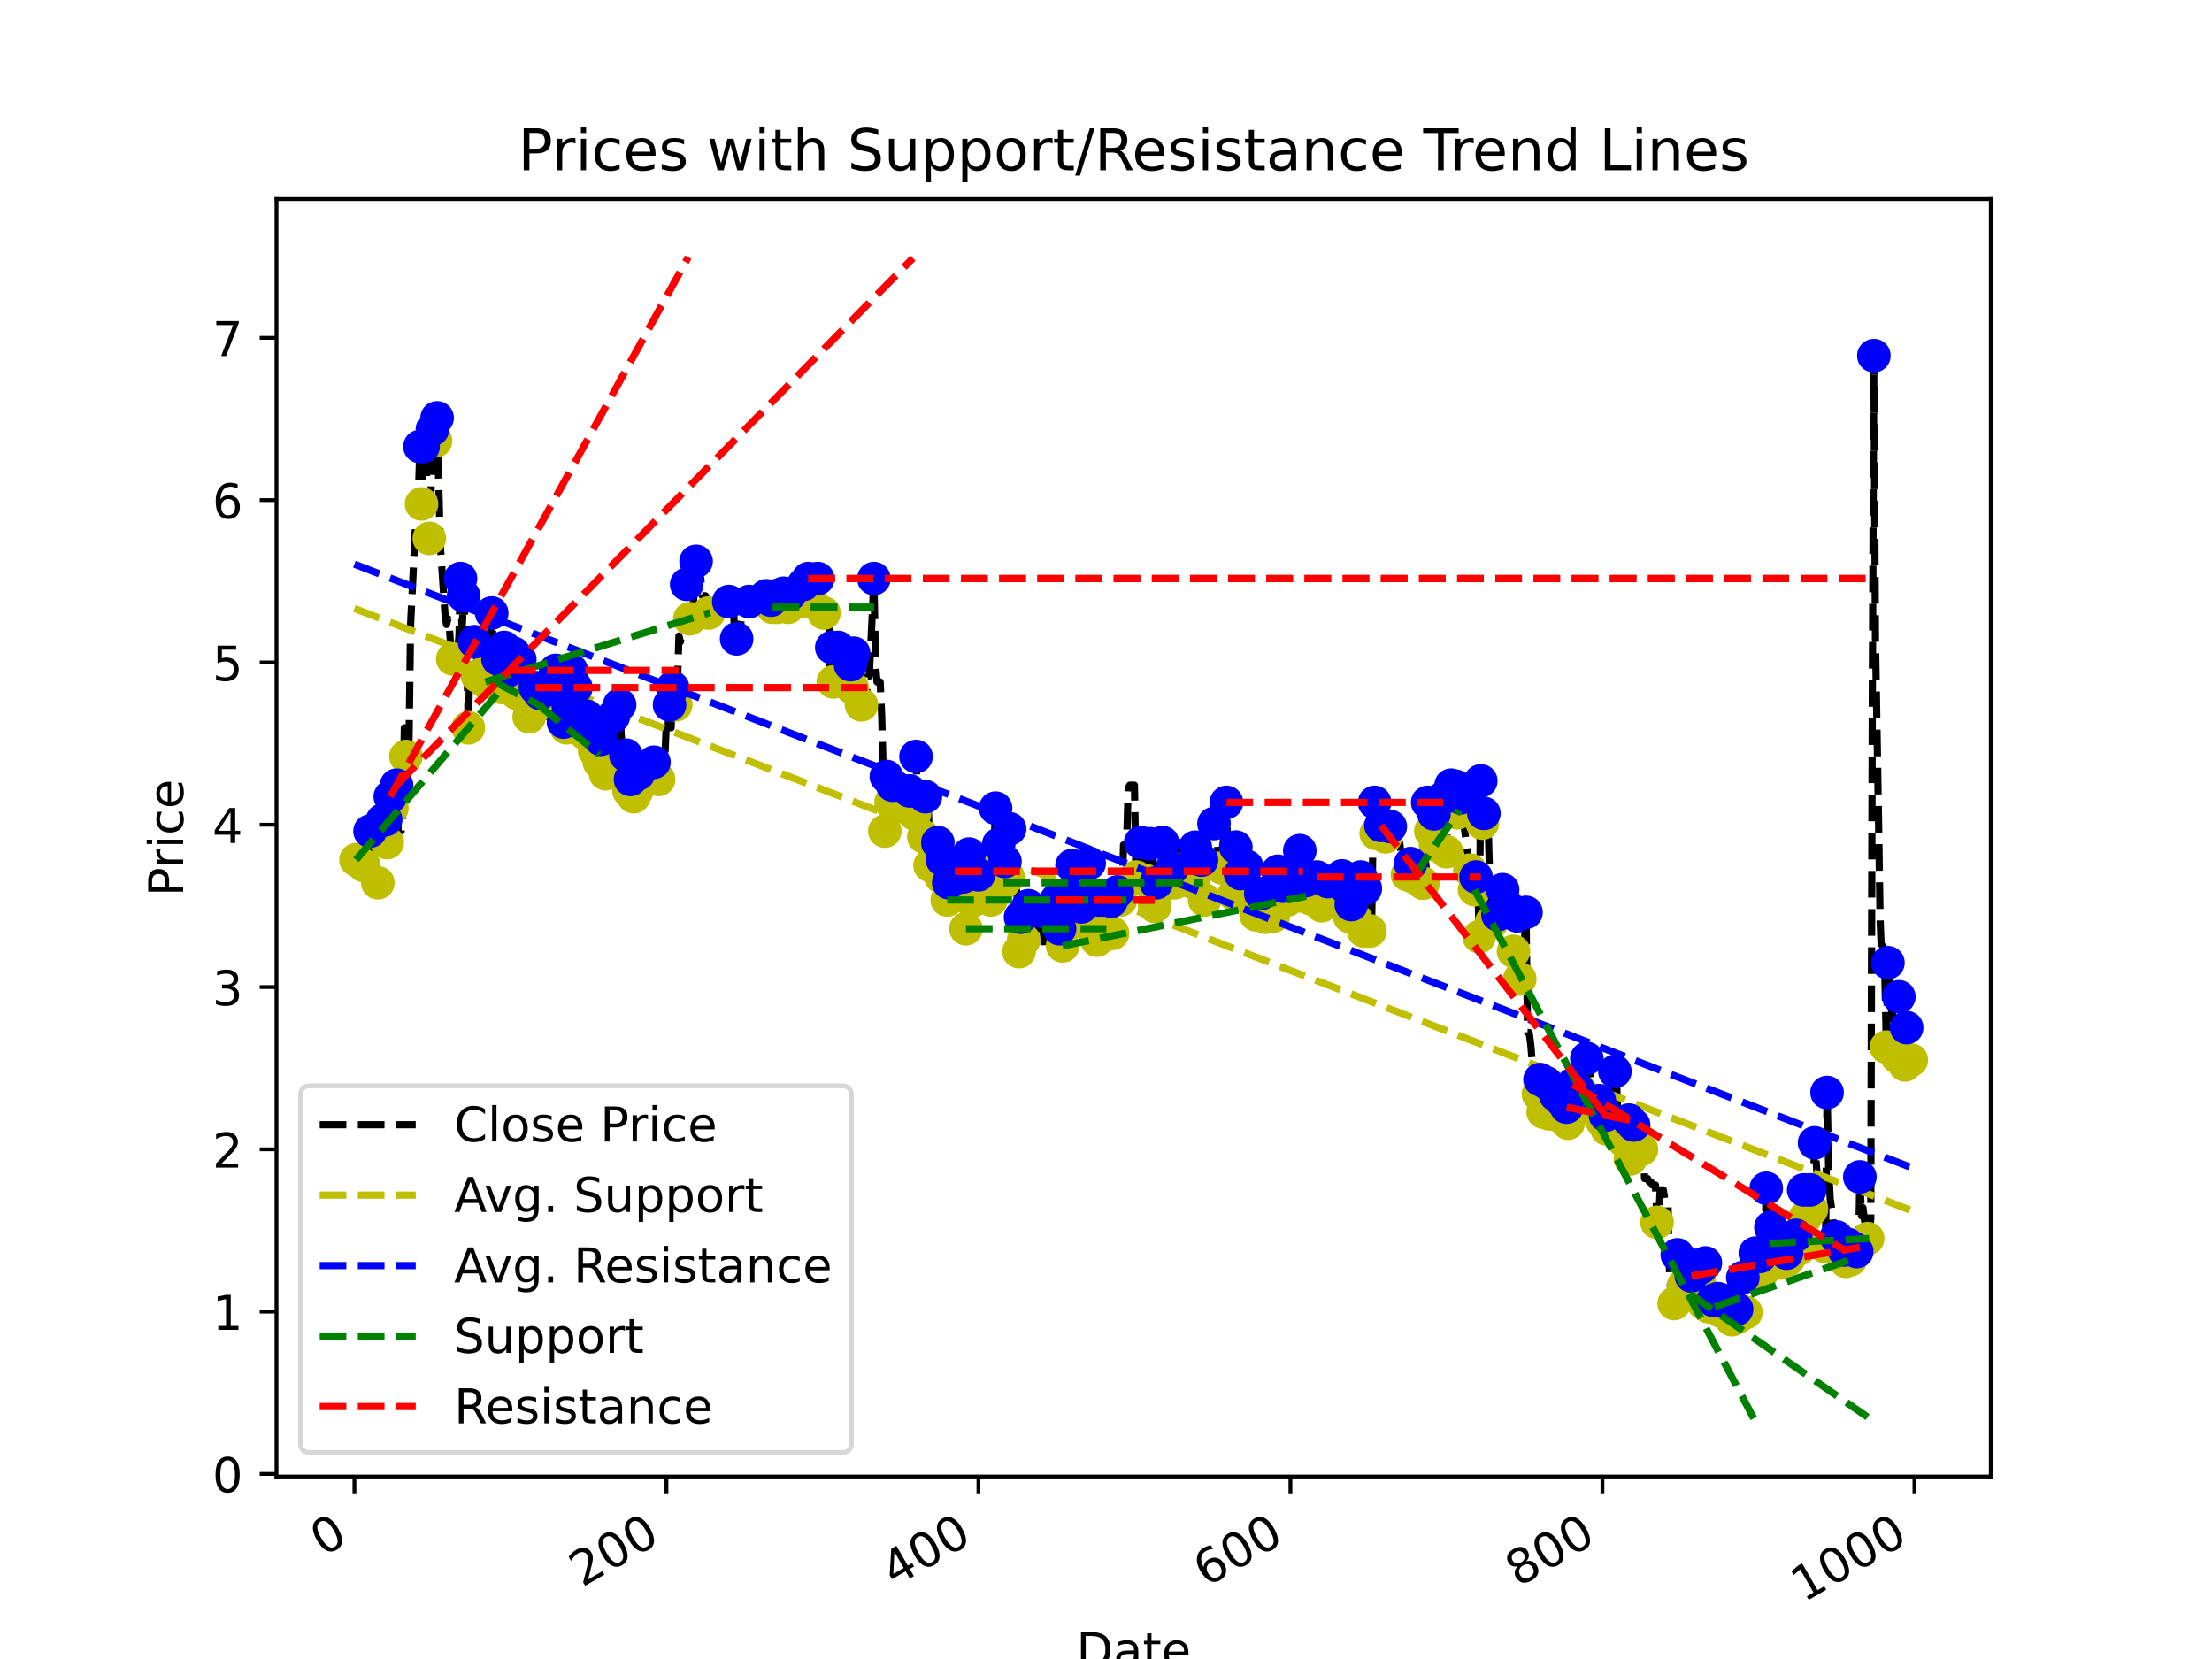 <?xml version="1.0" encoding="utf-8" standalone="no"?>
<!DOCTYPE svg PUBLIC "-//W3C//DTD SVG 1.1//EN"
  "http://www.w3.org/Graphics/SVG/1.1/DTD/svg11.dtd">
<!-- Created with matplotlib (https://matplotlib.org/) -->
<svg height="345.6pt" version="1.1" viewBox="0 0 460.8 345.6" width="460.8pt" xmlns="http://www.w3.org/2000/svg" xmlns:xlink="http://www.w3.org/1999/xlink">
 <defs>
  <style type="text/css">*{stroke-linecap:butt;stroke-linejoin:round;}</style>
 </defs>
 <g id="figure_1">
  <g id="patch_1">
   <path d="M 0 345.6 
L 460.8 345.6 
L 460.8 0 
L 0 0 
z
" style="fill:#ffffff;"/>
  </g>
  <g id="axes_1">
   <g id="patch_2">
    <path d="M 57.6 307.584 
L 414.72 307.584 
L 414.72 41.472 
L 57.6 41.472 
z
" style="fill:#ffffff;"/>
   </g>
   <g id="matplotlib.axis_1">
    <g id="xtick_1">
     <g id="line2d_1">
      <defs>
       <path d="M 0 0 
L 0 3.5 
" id="m0b8c6bb5db" style="stroke:#000000;stroke-width:0.8;"/>
      </defs>
      <g>
       <use style="stroke:#000000;stroke-width:0.8;" x="73.833" xlink:href="#m0b8c6bb5db" y="307.584"/>
      </g>
     </g>
     <g id="text_1">
      <!-- 0 -->
      <g transform="translate(67.283 324.346)rotate(-30)scale(0.1 -0.1)">
       <defs>
        <path d="M 31.781 66.406 
Q 24.172 66.406 20.328 58.906 
Q 16.5 51.422 16.5 36.375 
Q 16.5 21.391 20.328 13.891 
Q 24.172 6.391 31.781 6.391 
Q 39.453 6.391 43.281 13.891 
Q 47.125 21.391 47.125 36.375 
Q 47.125 51.422 43.281 58.906 
Q 39.453 66.406 31.781 66.406 
z
M 31.781 74.219 
Q 44.047 74.219 50.516 64.516 
Q 56.984 54.828 56.984 36.375 
Q 56.984 17.969 50.516 8.266 
Q 44.047 -1.422 31.781 -1.422 
Q 19.531 -1.422 13.062 8.266 
Q 6.594 17.969 6.594 36.375 
Q 6.594 54.828 13.062 64.516 
Q 19.531 74.219 31.781 74.219 
z
" id="DejaVuSans-48"/>
       </defs>
       <use xlink:href="#DejaVuSans-48"/>
      </g>
     </g>
    </g>
    <g id="xtick_2">
     <g id="line2d_2">
      <g>
       <use style="stroke:#000000;stroke-width:0.8;" x="138.829" xlink:href="#m0b8c6bb5db" y="307.584"/>
      </g>
     </g>
     <g id="text_2">
      <!-- 200 -->
      <g transform="translate(121.259 330.708)rotate(-30)scale(0.1 -0.1)">
       <defs>
        <path d="M 19.188 8.297 
L 53.609 8.297 
L 53.609 0 
L 7.328 0 
L 7.328 8.297 
Q 12.938 14.109 22.625 23.891 
Q 32.328 33.688 34.812 36.531 
Q 39.547 41.844 41.422 45.531 
Q 43.312 49.219 43.312 52.781 
Q 43.312 58.594 39.234 62.25 
Q 35.156 65.922 28.609 65.922 
Q 23.969 65.922 18.812 64.312 
Q 13.672 62.703 7.812 59.422 
L 7.812 69.391 
Q 13.766 71.781 18.938 73 
Q 24.125 74.219 28.422 74.219 
Q 39.75 74.219 46.484 68.547 
Q 53.219 62.891 53.219 53.422 
Q 53.219 48.922 51.531 44.891 
Q 49.859 40.875 45.406 35.406 
Q 44.188 33.984 37.641 27.219 
Q 31.109 20.453 19.188 8.297 
z
" id="DejaVuSans-50"/>
       </defs>
       <use xlink:href="#DejaVuSans-50"/>
       <use x="63.623" xlink:href="#DejaVuSans-48"/>
       <use x="127.246" xlink:href="#DejaVuSans-48"/>
      </g>
     </g>
    </g>
    <g id="xtick_3">
     <g id="line2d_3">
      <g>
       <use style="stroke:#000000;stroke-width:0.8;" x="203.825" xlink:href="#m0b8c6bb5db" y="307.584"/>
      </g>
     </g>
     <g id="text_3">
      <!-- 400 -->
      <g transform="translate(186.254 330.708)rotate(-30)scale(0.1 -0.1)">
       <defs>
        <path d="M 37.797 64.312 
L 12.891 25.391 
L 37.797 25.391 
z
M 35.203 72.906 
L 47.609 72.906 
L 47.609 25.391 
L 58.016 25.391 
L 58.016 17.188 
L 47.609 17.188 
L 47.609 0 
L 37.797 0 
L 37.797 17.188 
L 4.891 17.188 
L 4.891 26.703 
z
" id="DejaVuSans-52"/>
       </defs>
       <use xlink:href="#DejaVuSans-52"/>
       <use x="63.623" xlink:href="#DejaVuSans-48"/>
       <use x="127.246" xlink:href="#DejaVuSans-48"/>
      </g>
     </g>
    </g>
    <g id="xtick_4">
     <g id="line2d_4">
      <g>
       <use style="stroke:#000000;stroke-width:0.8;" x="268.82" xlink:href="#m0b8c6bb5db" y="307.584"/>
      </g>
     </g>
     <g id="text_4">
      <!-- 600 -->
      <g transform="translate(251.25 330.708)rotate(-30)scale(0.1 -0.1)">
       <defs>
        <path d="M 33.016 40.375 
Q 26.375 40.375 22.484 35.828 
Q 18.609 31.297 18.609 23.391 
Q 18.609 15.531 22.484 10.953 
Q 26.375 6.391 33.016 6.391 
Q 39.656 6.391 43.531 10.953 
Q 47.406 15.531 47.406 23.391 
Q 47.406 31.297 43.531 35.828 
Q 39.656 40.375 33.016 40.375 
z
M 52.594 71.297 
L 52.594 62.312 
Q 48.875 64.062 45.094 64.984 
Q 41.312 65.922 37.594 65.922 
Q 27.828 65.922 22.672 59.328 
Q 17.531 52.734 16.797 39.406 
Q 19.672 43.656 24.016 45.922 
Q 28.375 48.188 33.594 48.188 
Q 44.578 48.188 50.953 41.516 
Q 57.328 34.859 57.328 23.391 
Q 57.328 12.156 50.688 5.359 
Q 44.047 -1.422 33.016 -1.422 
Q 20.359 -1.422 13.672 8.266 
Q 6.984 17.969 6.984 36.375 
Q 6.984 53.656 15.188 63.938 
Q 23.391 74.219 37.203 74.219 
Q 40.922 74.219 44.703 73.484 
Q 48.484 72.75 52.594 71.297 
z
" id="DejaVuSans-54"/>
       </defs>
       <use xlink:href="#DejaVuSans-54"/>
       <use x="63.623" xlink:href="#DejaVuSans-48"/>
       <use x="127.246" xlink:href="#DejaVuSans-48"/>
      </g>
     </g>
    </g>
    <g id="xtick_5">
     <g id="line2d_5">
      <g>
       <use style="stroke:#000000;stroke-width:0.8;" x="333.816" xlink:href="#m0b8c6bb5db" y="307.584"/>
      </g>
     </g>
     <g id="text_5">
      <!-- 800 -->
      <g transform="translate(316.246 330.708)rotate(-30)scale(0.1 -0.1)">
       <defs>
        <path d="M 31.781 34.625 
Q 24.75 34.625 20.719 30.859 
Q 16.703 27.094 16.703 20.516 
Q 16.703 13.922 20.719 10.156 
Q 24.75 6.391 31.781 6.391 
Q 38.812 6.391 42.859 10.172 
Q 46.922 13.969 46.922 20.516 
Q 46.922 27.094 42.891 30.859 
Q 38.875 34.625 31.781 34.625 
z
M 21.922 38.812 
Q 15.578 40.375 12.031 44.719 
Q 8.5 49.078 8.5 55.328 
Q 8.5 64.062 14.719 69.141 
Q 20.953 74.219 31.781 74.219 
Q 42.672 74.219 48.875 69.141 
Q 55.078 64.062 55.078 55.328 
Q 55.078 49.078 51.531 44.719 
Q 48 40.375 41.703 38.812 
Q 48.828 37.156 52.797 32.312 
Q 56.781 27.484 56.781 20.516 
Q 56.781 9.906 50.312 4.234 
Q 43.844 -1.422 31.781 -1.422 
Q 19.734 -1.422 13.25 4.234 
Q 6.781 9.906 6.781 20.516 
Q 6.781 27.484 10.781 32.312 
Q 14.797 37.156 21.922 38.812 
z
M 18.312 54.391 
Q 18.312 48.734 21.844 45.562 
Q 25.391 42.391 31.781 42.391 
Q 38.141 42.391 41.719 45.562 
Q 45.312 48.734 45.312 54.391 
Q 45.312 60.062 41.719 63.234 
Q 38.141 66.406 31.781 66.406 
Q 25.391 66.406 21.844 63.234 
Q 18.312 60.062 18.312 54.391 
z
" id="DejaVuSans-56"/>
       </defs>
       <use xlink:href="#DejaVuSans-56"/>
       <use x="63.623" xlink:href="#DejaVuSans-48"/>
       <use x="127.246" xlink:href="#DejaVuSans-48"/>
      </g>
     </g>
    </g>
    <g id="xtick_6">
     <g id="line2d_6">
      <g>
       <use style="stroke:#000000;stroke-width:0.8;" x="398.812" xlink:href="#m0b8c6bb5db" y="307.584"/>
      </g>
     </g>
     <g id="text_6">
      <!-- 1000 -->
      <g transform="translate(375.732 333.889)rotate(-30)scale(0.1 -0.1)">
       <defs>
        <path d="M 12.406 8.297 
L 28.516 8.297 
L 28.516 63.922 
L 10.984 60.406 
L 10.984 69.391 
L 28.422 72.906 
L 38.281 72.906 
L 38.281 8.297 
L 54.391 8.297 
L 54.391 0 
L 12.406 0 
z
" id="DejaVuSans-49"/>
       </defs>
       <use xlink:href="#DejaVuSans-49"/>
       <use x="63.623" xlink:href="#DejaVuSans-48"/>
       <use x="127.246" xlink:href="#DejaVuSans-48"/>
       <use x="190.869" xlink:href="#DejaVuSans-48"/>
      </g>
     </g>
    </g>
    <g id="text_7">
     <!-- Date -->
     <g transform="translate(224.209 347.289)scale(0.1 -0.1)">
      <defs>
       <path d="M 19.672 64.797 
L 19.672 8.109 
L 31.594 8.109 
Q 46.688 8.109 53.688 14.938 
Q 60.688 21.781 60.688 36.531 
Q 60.688 51.172 53.688 57.984 
Q 46.688 64.797 31.594 64.797 
z
M 9.812 72.906 
L 30.078 72.906 
Q 51.266 72.906 61.172 64.094 
Q 71.094 55.281 71.094 36.531 
Q 71.094 17.672 61.125 8.828 
Q 51.172 0 30.078 0 
L 9.812 0 
z
" id="DejaVuSans-68"/>
       <path d="M 34.281 27.484 
Q 23.391 27.484 19.188 25 
Q 14.984 22.516 14.984 16.5 
Q 14.984 11.719 18.141 8.906 
Q 21.297 6.109 26.703 6.109 
Q 34.188 6.109 38.703 11.406 
Q 43.219 16.703 43.219 25.484 
L 43.219 27.484 
z
M 52.203 31.203 
L 52.203 0 
L 43.219 0 
L 43.219 8.297 
Q 40.141 3.328 35.547 0.953 
Q 30.953 -1.422 24.312 -1.422 
Q 15.922 -1.422 10.953 3.297 
Q 6 8.016 6 15.922 
Q 6 25.141 12.172 29.828 
Q 18.359 34.516 30.609 34.516 
L 43.219 34.516 
L 43.219 35.406 
Q 43.219 41.609 39.141 45 
Q 35.062 48.391 27.688 48.391 
Q 23 48.391 18.547 47.266 
Q 14.109 46.141 10.016 43.891 
L 10.016 52.203 
Q 14.938 54.109 19.578 55.047 
Q 24.219 56 28.609 56 
Q 40.484 56 46.344 49.844 
Q 52.203 43.703 52.203 31.203 
z
" id="DejaVuSans-97"/>
       <path d="M 18.312 70.219 
L 18.312 54.688 
L 36.812 54.688 
L 36.812 47.703 
L 18.312 47.703 
L 18.312 18.016 
Q 18.312 11.328 20.141 9.422 
Q 21.969 7.516 27.594 7.516 
L 36.812 7.516 
L 36.812 0 
L 27.594 0 
Q 17.188 0 13.234 3.875 
Q 9.281 7.766 9.281 18.016 
L 9.281 47.703 
L 2.688 47.703 
L 2.688 54.688 
L 9.281 54.688 
L 9.281 70.219 
z
" id="DejaVuSans-116"/>
       <path d="M 56.203 29.594 
L 56.203 25.203 
L 14.891 25.203 
Q 15.484 15.922 20.484 11.062 
Q 25.484 6.203 34.422 6.203 
Q 39.594 6.203 44.453 7.469 
Q 49.312 8.734 54.109 11.281 
L 54.109 2.781 
Q 49.266 0.734 44.188 -0.344 
Q 39.109 -1.422 33.891 -1.422 
Q 20.797 -1.422 13.156 6.188 
Q 5.516 13.812 5.516 26.812 
Q 5.516 40.234 12.766 48.109 
Q 20.016 56 32.328 56 
Q 43.359 56 49.781 48.891 
Q 56.203 41.797 56.203 29.594 
z
M 47.219 32.234 
Q 47.125 39.594 43.094 43.984 
Q 39.062 48.391 32.422 48.391 
Q 24.906 48.391 20.391 44.141 
Q 15.875 39.891 15.188 32.172 
z
" id="DejaVuSans-101"/>
      </defs>
      <use xlink:href="#DejaVuSans-68"/>
      <use x="77.002" xlink:href="#DejaVuSans-97"/>
      <use x="138.281" xlink:href="#DejaVuSans-116"/>
      <use x="177.49" xlink:href="#DejaVuSans-101"/>
     </g>
    </g>
   </g>
   <g id="matplotlib.axis_2">
    <g id="ytick_1">
     <g id="line2d_7">
      <defs>
       <path d="M 0 0 
L -3.5 0 
" id="m84504e89db" style="stroke:#000000;stroke-width:0.8;"/>
      </defs>
      <g>
       <use style="stroke:#000000;stroke-width:0.8;" x="57.6" xlink:href="#m84504e89db" y="307.048"/>
      </g>
     </g>
     <g id="text_8">
      <!-- 0 -->
      <g transform="translate(44.237 310.847)scale(0.1 -0.1)">
       <use xlink:href="#DejaVuSans-48"/>
      </g>
     </g>
    </g>
    <g id="ytick_2">
     <g id="line2d_8">
      <g>
       <use style="stroke:#000000;stroke-width:0.8;" x="57.6" xlink:href="#m84504e89db" y="273.238"/>
      </g>
     </g>
     <g id="text_9">
      <!-- 1 -->
      <g transform="translate(44.237 277.037)scale(0.1 -0.1)">
       <use xlink:href="#DejaVuSans-49"/>
      </g>
     </g>
    </g>
    <g id="ytick_3">
     <g id="line2d_9">
      <g>
       <use style="stroke:#000000;stroke-width:0.8;" x="57.6" xlink:href="#m84504e89db" y="239.428"/>
      </g>
     </g>
     <g id="text_10">
      <!-- 2 -->
      <g transform="translate(44.237 243.227)scale(0.1 -0.1)">
       <use xlink:href="#DejaVuSans-50"/>
      </g>
     </g>
    </g>
    <g id="ytick_4">
     <g id="line2d_10">
      <g>
       <use style="stroke:#000000;stroke-width:0.8;" x="57.6" xlink:href="#m84504e89db" y="205.617"/>
      </g>
     </g>
     <g id="text_11">
      <!-- 3 -->
      <g transform="translate(44.237 209.417)scale(0.1 -0.1)">
       <defs>
        <path d="M 40.578 39.312 
Q 47.656 37.797 51.625 33 
Q 55.609 28.219 55.609 21.188 
Q 55.609 10.406 48.188 4.484 
Q 40.766 -1.422 27.094 -1.422 
Q 22.516 -1.422 17.656 -0.516 
Q 12.797 0.391 7.625 2.203 
L 7.625 11.719 
Q 11.719 9.328 16.594 8.109 
Q 21.484 6.891 26.812 6.891 
Q 36.078 6.891 40.938 10.547 
Q 45.797 14.203 45.797 21.188 
Q 45.797 27.641 41.281 31.266 
Q 36.766 34.906 28.719 34.906 
L 20.219 34.906 
L 20.219 43.016 
L 29.109 43.016 
Q 36.375 43.016 40.234 45.922 
Q 44.094 48.828 44.094 54.297 
Q 44.094 59.906 40.109 62.906 
Q 36.141 65.922 28.719 65.922 
Q 24.656 65.922 20.016 65.031 
Q 15.375 64.156 9.812 62.312 
L 9.812 71.094 
Q 15.438 72.656 20.344 73.438 
Q 25.25 74.219 29.594 74.219 
Q 40.828 74.219 47.359 69.109 
Q 53.906 64.016 53.906 55.328 
Q 53.906 49.266 50.438 45.094 
Q 46.969 40.922 40.578 39.312 
z
" id="DejaVuSans-51"/>
       </defs>
       <use xlink:href="#DejaVuSans-51"/>
      </g>
     </g>
    </g>
    <g id="ytick_5">
     <g id="line2d_11">
      <g>
       <use style="stroke:#000000;stroke-width:0.8;" x="57.6" xlink:href="#m84504e89db" y="171.807"/>
      </g>
     </g>
     <g id="text_12">
      <!-- 4 -->
      <g transform="translate(44.237 175.606)scale(0.1 -0.1)">
       <use xlink:href="#DejaVuSans-52"/>
      </g>
     </g>
    </g>
    <g id="ytick_6">
     <g id="line2d_12">
      <g>
       <use style="stroke:#000000;stroke-width:0.8;" x="57.6" xlink:href="#m84504e89db" y="137.997"/>
      </g>
     </g>
     <g id="text_13">
      <!-- 5 -->
      <g transform="translate(44.237 141.796)scale(0.1 -0.1)">
       <defs>
        <path d="M 10.797 72.906 
L 49.516 72.906 
L 49.516 64.594 
L 19.828 64.594 
L 19.828 46.734 
Q 21.969 47.469 24.109 47.828 
Q 26.266 48.188 28.422 48.188 
Q 40.625 48.188 47.75 41.5 
Q 54.891 34.812 54.891 23.391 
Q 54.891 11.625 47.562 5.094 
Q 40.234 -1.422 26.906 -1.422 
Q 22.312 -1.422 17.547 -0.641 
Q 12.797 0.141 7.719 1.703 
L 7.719 11.625 
Q 12.109 9.234 16.797 8.062 
Q 21.484 6.891 26.703 6.891 
Q 35.156 6.891 40.078 11.328 
Q 45.016 15.766 45.016 23.391 
Q 45.016 31 40.078 35.438 
Q 35.156 39.891 26.703 39.891 
Q 22.75 39.891 18.812 39.016 
Q 14.891 38.141 10.797 36.281 
z
" id="DejaVuSans-53"/>
       </defs>
       <use xlink:href="#DejaVuSans-53"/>
      </g>
     </g>
    </g>
    <g id="ytick_7">
     <g id="line2d_13">
      <g>
       <use style="stroke:#000000;stroke-width:0.8;" x="57.6" xlink:href="#m84504e89db" y="104.187"/>
      </g>
     </g>
     <g id="text_14">
      <!-- 6 -->
      <g transform="translate(44.237 107.986)scale(0.1 -0.1)">
       <use xlink:href="#DejaVuSans-54"/>
      </g>
     </g>
    </g>
    <g id="ytick_8">
     <g id="line2d_14">
      <g>
       <use style="stroke:#000000;stroke-width:0.8;" x="57.6" xlink:href="#m84504e89db" y="70.376"/>
      </g>
     </g>
     <g id="text_15">
      <!-- 7 -->
      <g transform="translate(44.237 74.176)scale(0.1 -0.1)">
       <defs>
        <path d="M 8.203 72.906 
L 55.078 72.906 
L 55.078 68.703 
L 28.609 0 
L 18.312 0 
L 43.219 64.594 
L 8.203 64.594 
z
" id="DejaVuSans-55"/>
       </defs>
       <use xlink:href="#DejaVuSans-55"/>
      </g>
     </g>
    </g>
    <g id="text_16">
     <!-- Price -->
     <g transform="translate(38.158 186.726)rotate(-90)scale(0.1 -0.1)">
      <defs>
       <path d="M 19.672 64.797 
L 19.672 37.406 
L 32.078 37.406 
Q 38.969 37.406 42.719 40.969 
Q 46.484 44.531 46.484 51.125 
Q 46.484 57.672 42.719 61.234 
Q 38.969 64.797 32.078 64.797 
z
M 9.812 72.906 
L 32.078 72.906 
Q 44.344 72.906 50.609 67.359 
Q 56.891 61.812 56.891 51.125 
Q 56.891 40.328 50.609 34.812 
Q 44.344 29.297 32.078 29.297 
L 19.672 29.297 
L 19.672 0 
L 9.812 0 
z
" id="DejaVuSans-80"/>
       <path d="M 41.109 46.297 
Q 39.594 47.172 37.812 47.578 
Q 36.031 48 33.891 48 
Q 26.266 48 22.188 43.047 
Q 18.109 38.094 18.109 28.812 
L 18.109 0 
L 9.078 0 
L 9.078 54.688 
L 18.109 54.688 
L 18.109 46.188 
Q 20.953 51.172 25.484 53.578 
Q 30.031 56 36.531 56 
Q 37.453 56 38.578 55.875 
Q 39.703 55.766 41.062 55.516 
z
" id="DejaVuSans-114"/>
       <path d="M 9.422 54.688 
L 18.406 54.688 
L 18.406 0 
L 9.422 0 
z
M 9.422 75.984 
L 18.406 75.984 
L 18.406 64.594 
L 9.422 64.594 
z
" id="DejaVuSans-105"/>
       <path d="M 48.781 52.594 
L 48.781 44.188 
Q 44.969 46.297 41.141 47.344 
Q 37.312 48.391 33.406 48.391 
Q 24.656 48.391 19.812 42.844 
Q 14.984 37.312 14.984 27.297 
Q 14.984 17.281 19.812 11.734 
Q 24.656 6.203 33.406 6.203 
Q 37.312 6.203 41.141 7.25 
Q 44.969 8.297 48.781 10.406 
L 48.781 2.094 
Q 45.016 0.344 40.984 -0.531 
Q 36.969 -1.422 32.422 -1.422 
Q 20.062 -1.422 12.781 6.344 
Q 5.516 14.109 5.516 27.297 
Q 5.516 40.672 12.859 48.328 
Q 20.219 56 33.016 56 
Q 37.156 56 41.109 55.141 
Q 45.062 54.297 48.781 52.594 
z
" id="DejaVuSans-99"/>
      </defs>
      <use xlink:href="#DejaVuSans-80"/>
      <use x="58.553" xlink:href="#DejaVuSans-114"/>
      <use x="99.666" xlink:href="#DejaVuSans-105"/>
      <use x="127.449" xlink:href="#DejaVuSans-99"/>
      <use x="182.43" xlink:href="#DejaVuSans-101"/>
     </g>
    </g>
   </g>
   <g id="line2d_15">
    <path clip-path="url(#p5ac1118a27)" d="M 73.833 177.92 
L 74.158 179.113 
L 74.483 177.92 
L 75.458 177.92 
L 75.783 180.31 
L 76.108 180.31 
L 76.433 177.345 
L 76.758 177.92 
L 77.083 173.136 
L 77.408 180.31 
L 78.057 180.31 
L 78.382 181.507 
L 78.707 183.898 
L 79.032 171.942 
L 79.357 176.723 
L 79.682 170.864 
L 80.007 176.723 
L 80.332 170.745 
L 80.657 175.526 
L 80.982 174.809 
L 81.307 165.961 
L 81.632 168.355 
L 81.957 168.355 
L 82.282 164.768 
L 82.607 163.571 
L 82.932 173.136 
L 83.582 173.136 
L 83.907 169.549 
L 84.232 151.616 
L 84.557 157.593 
L 84.882 151.616 
L 85.207 154.006 
L 85.532 130.092 
L 86.832 103.788 
L 87.157 102.594 
L 87.482 93.029 
L 87.807 104.985 
L 88.132 93.029 
L 88.457 96.617 
L 88.782 96.617 
L 89.432 112.159 
L 89.757 103.788 
L 90.082 89.442 
L 90.732 91.832 
L 91.057 87.052 
L 91.707 113.356 
L 92.682 127.702 
L 93.007 130.092 
L 93.331 128.899 
L 93.656 131.289 
L 93.981 136.073 
L 94.306 137.267 
L 94.631 136.073 
L 95.281 136.073 
L 95.606 132.486 
L 95.931 120.527 
L 96.256 131.289 
L 96.581 124.114 
L 97.231 136.073 
L 97.556 151.616 
L 97.881 138.463 
L 98.206 139.657 
L 98.856 133.679 
L 99.181 134.876 
L 99.506 140.854 
L 99.831 139.657 
L 100.806 139.657 
L 101.131 142.051 
L 101.456 139.657 
L 101.781 138.463 
L 102.431 127.702 
L 103.081 142.051 
L 103.406 140.854 
L 103.731 137.267 
L 104.056 139.657 
L 104.381 140.854 
L 104.706 143.244 
L 105.031 134.876 
L 105.356 139.657 
L 105.681 140.854 
L 106.006 139.657 
L 106.331 140.854 
L 106.656 137.267 
L 106.981 136.073 
L 107.306 138.463 
L 107.631 144.441 
L 107.956 142.051 
L 108.281 137.388 
L 108.606 139.657 
L 108.931 139.657 
L 109.255 139.779 
L 109.58 145.638 
L 109.905 146.831 
L 110.23 149.32 
L 110.555 148.028 
L 110.88 145.638 
L 111.205 146.831 
L 111.53 143.244 
L 111.855 144.441 
L 112.18 146.831 
L 112.505 144.441 
L 113.155 149.225 
L 114.13 149.225 
L 114.455 143.244 
L 115.105 143.244 
L 115.43 144.441 
L 115.755 139.657 
L 116.08 139.657 
L 116.405 151.616 
L 117.055 151.616 
L 117.38 150.419 
L 117.705 150.419 
L 118.03 151.616 
L 118.355 146.831 
L 118.68 151.616 
L 119.005 139.657 
L 119.33 144.441 
L 119.655 151.494 
L 119.98 143.244 
L 120.305 151.616 
L 121.605 151.616 
L 121.93 152.809 
L 122.255 149.225 
L 122.58 152.809 
L 122.905 150.419 
L 123.23 152.809 
L 123.555 151.616 
L 123.88 156.396 
L 124.205 151.136 
L 124.53 156.396 
L 124.855 158.79 
L 125.179 154.006 
L 125.504 154.006 
L 125.829 156.396 
L 126.154 161.181 
L 126.479 161.181 
L 126.804 157.593 
L 127.129 157.593 
L 127.454 150.419 
L 127.779 149.225 
L 128.104 156.396 
L 128.429 155.203 
L 128.754 157.593 
L 129.079 146.831 
L 129.729 159.125 
L 130.054 158.79 
L 130.379 157.306 
L 130.704 163.571 
L 131.029 164.768 
L 131.354 162.374 
L 131.679 162.374 
L 132.004 165.961 
L 132.329 161.181 
L 132.654 164.768 
L 132.979 161.181 
L 133.304 162.374 
L 133.629 161.299 
L 133.954 165.961 
L 134.604 165.961 
L 134.929 163.571 
L 135.254 162.256 
L 135.579 159.984 
L 135.904 161.181 
L 136.229 158.79 
L 136.554 161.181 
L 136.879 161.181 
L 137.204 162.374 
L 137.529 162.374 
L 138.179 159.984 
L 138.504 157.593 
L 138.829 150.419 
L 139.154 151.616 
L 139.479 146.831 
L 139.804 151.616 
L 140.129 143.244 
L 140.454 144.559 
L 140.779 146.831 
L 141.103 143.244 
L 141.428 132.486 
L 141.753 133.679 
L 142.078 131.482 
L 142.403 130.45 
L 142.728 131.289 
L 143.053 121.724 
L 143.378 123.398 
L 143.703 128.899 
L 144.028 125.311 
L 144.353 126.505 
L 144.678 122.799 
L 145.003 116.94 
L 145.328 116.94 
L 145.653 119.334 
L 145.978 120.527 
L 146.303 124.114 
L 146.953 124.114 
L 147.278 125.311 
L 147.603 127.702 
L 147.928 126.505 
L 149.228 126.505 
L 149.553 124.114 
L 150.203 124.114 
L 150.528 126.505 
L 151.503 126.505 
L 151.828 125.311 
L 152.153 126.505 
L 152.478 126.505 
L 152.803 127.103 
L 153.128 133.679 
L 153.453 133.081 
L 153.778 133.679 
L 154.428 129.088 
L 154.753 127.702 
L 155.078 127.702 
L 155.403 126.505 
L 155.728 126.505 
L 156.053 125.311 
L 156.378 127.702 
L 157.027 127.702 
L 157.352 125.311 
L 158.327 125.311 
L 158.652 126.505 
L 159.302 126.505 
L 159.627 124.114 
L 159.952 124.114 
L 160.277 126.505 
L 160.602 125.024 
L 160.927 126.505 
L 161.252 126.505 
L 161.577 124.114 
L 161.902 126.505 
L 162.227 125.91 
L 162.552 124.114 
L 162.877 124.114 
L 163.202 123.59 
L 163.527 123.59 
L 164.177 126.505 
L 164.502 123.827 
L 164.827 126.386 
L 165.152 126.505 
L 166.777 126.505 
L 167.102 122.921 
L 167.427 121.724 
L 167.752 125.311 
L 168.402 120.527 
L 168.727 120.527 
L 169.052 125.311 
L 169.377 125.311 
L 169.702 125.166 
L 170.352 120.527 
L 170.677 125.311 
L 171.002 126.505 
L 171.327 126.505 
L 171.652 127.702 
L 171.977 126.505 
L 172.627 126.505 
L 172.951 142.051 
L 173.276 134.876 
L 173.601 142.051 
L 173.926 136.073 
L 174.251 136.073 
L 174.576 134.876 
L 174.901 134.876 
L 175.226 136.073 
L 176.201 136.073 
L 176.526 140.854 
L 176.851 142.051 
L 177.176 138.463 
L 177.501 143.244 
L 177.826 136.073 
L 178.151 143.244 
L 178.476 144.441 
L 179.126 144.441 
L 179.451 146.831 
L 179.776 146.713 
L 180.426 146.713 
L 180.751 140.854 
L 181.076 140.854 
L 181.726 127.702 
L 182.051 120.527 
L 182.376 138.463 
L 182.701 142.051 
L 183.351 142.051 
L 183.676 149.225 
L 184.326 173.136 
L 184.651 161.755 
L 184.976 164.169 
L 185.301 164.768 
L 185.626 167.158 
L 185.951 163.571 
L 186.276 167.158 
L 186.601 164.768 
L 186.926 169.549 
L 187.576 169.549 
L 187.901 167.158 
L 188.226 165.796 
L 188.55 165.103 
L 189.2 165.103 
L 189.525 164.768 
L 189.85 164.768 
L 190.5 169.549 
L 190.825 157.593 
L 191.15 167.158 
L 191.475 167.158 
L 191.8 169.549 
L 192.125 170.745 
L 192.45 174.333 
L 192.775 165.961 
L 193.1 170.745 
L 193.425 169.549 
L 193.75 180.31 
L 194.075 180.31 
L 194.725 177.92 
L 195.05 177.92 
L 195.375 175.526 
L 195.7 180.31 
L 196.025 182.701 
L 196.35 179.113 
L 196.675 186.288 
L 197 186.122 
L 197.325 187.485 
L 197.65 183.898 
L 197.975 183.898 
L 198.3 185.091 
L 198.625 182.701 
L 198.95 181.507 
L 199.275 182.701 
L 199.6 181.507 
L 199.925 181.507 
L 200.25 185.091 
L 200.575 182.701 
L 200.9 185.091 
L 201.225 193.463 
L 201.55 180.31 
L 201.875 177.92 
L 202.2 183.898 
L 202.525 187.722 
L 202.85 182.701 
L 203.5 182.701 
L 203.825 182.248 
L 204.15 185.091 
L 204.474 185.091 
L 204.799 183.898 
L 206.099 183.898 
L 206.424 187.485 
L 206.749 179.113 
L 207.074 175.888 
L 207.399 168.355 
L 207.724 180.31 
L 208.049 175.888 
L 208.374 176.246 
L 208.699 179.113 
L 209.024 183.898 
L 209.349 179.472 
L 209.674 181.507 
L 209.999 182.701 
L 210.324 172.659 
L 210.649 179.113 
L 210.974 180.31 
L 211.299 186.288 
L 211.624 183.898 
L 211.949 187.485 
L 212.274 198.243 
L 212.599 191.072 
L 212.924 191.072 
L 213.249 195.853 
L 213.574 193.463 
L 213.899 193.463 
L 214.224 188.678 
L 214.549 188.678 
L 214.874 192.266 
L 215.524 192.266 
L 215.849 193.222 
L 216.174 193.463 
L 216.824 193.463 
L 217.149 189.875 
L 217.474 197.05 
L 219.099 197.05 
L 219.424 188.678 
L 219.749 194.659 
L 220.074 187.485 
L 220.398 194.659 
L 220.723 193.463 
L 221.048 194.659 
L 221.373 197.05 
L 221.698 194.659 
L 222.023 187.485 
L 222.348 187.485 
L 222.673 186.288 
L 222.998 192.266 
L 223.323 180.31 
L 223.648 185.091 
L 224.623 185.091 
L 224.948 189.875 
L 225.273 188.918 
L 225.598 189.875 
L 225.923 188.918 
L 226.573 188.918 
L 226.898 179.834 
L 227.548 193.463 
L 227.873 193.463 
L 228.198 187.245 
L 228.523 195.853 
L 228.848 187.485 
L 229.173 193.463 
L 229.498 193.463 
L 229.823 187.485 
L 230.148 187.485 
L 230.473 194.659 
L 230.798 194.659 
L 231.448 187.722 
L 231.773 194.419 
L 232.098 194.419 
L 232.423 187.485 
L 232.748 185.811 
L 233.073 185.811 
L 233.398 187.485 
L 233.723 187.485 
L 234.048 176.006 
L 234.373 176.006 
L 234.698 175.526 
L 235.023 164.24 
L 235.348 163.571 
L 236.322 163.571 
L 236.647 182.701 
L 236.972 176.963 
L 237.297 176.963 
L 237.622 175.526 
L 237.947 181.507 
L 238.272 182.126 
L 238.597 183.418 
L 238.922 181.984 
L 239.247 176.101 
L 239.572 175.766 
L 239.897 176.723 
L 240.222 179.113 
L 240.547 188.8 
L 240.872 183.898 
L 241.197 183.898 
L 241.522 184.614 
L 241.847 183.181 
L 242.172 175.526 
L 242.497 175.526 
L 242.822 179.712 
L 243.472 179.712 
L 243.797 183.898 
L 244.122 180.932 
L 244.447 180.932 
L 244.772 183.898 
L 245.097 183.898 
L 245.422 181.507 
L 245.747 175.526 
L 247.697 175.526 
L 248.022 183.418 
L 248.347 183.418 
L 248.672 183.898 
L 248.997 176.483 
L 249.322 183.898 
L 249.972 183.898 
L 250.297 179.188 
L 250.622 185.811 
L 250.947 187.485 
L 251.272 187.485 
L 251.597 185.091 
L 252.246 185.091 
L 252.571 183.898 
L 252.896 171.557 
L 253.221 174.333 
L 253.546 174.333 
L 253.871 180.31 
L 254.196 180.31 
L 254.521 180.787 
L 254.846 175.144 
L 255.171 167.398 
L 255.496 167.158 
L 255.821 179.834 
L 256.146 178.397 
L 256.471 182.461 
L 256.796 182.701 
L 257.121 186.288 
L 257.446 176.459 
L 257.771 183.181 
L 258.096 186.528 
L 258.421 181.984 
L 258.746 183.634 
L 259.396 183.634 
L 259.721 180.503 
L 260.046 180.503 
L 260.371 186.048 
L 260.696 187.962 
L 261.021 189.159 
L 261.671 190.592 
L 262.321 189.206 
L 262.646 186.17 
L 262.971 186.528 
L 263.296 190.352 
L 263.621 191.072 
L 263.946 189.875 
L 264.271 189.135 
L 264.921 189.135 
L 265.246 190.832 
L 265.571 186.288 
L 266.221 181.507 
L 266.871 186.768 
L 267.196 184.614 
L 267.521 184.614 
L 267.846 187.245 
L 268.17 187.485 
L 268.495 187.485 
L 268.82 185.331 
L 269.145 181.507 
L 269.47 186.288 
L 269.795 181.507 
L 270.12 178.877 
L 270.445 178.397 
L 270.77 177.203 
L 271.095 181.027 
L 271.42 182.461 
L 271.745 186.768 
L 272.07 183.441 
L 272.395 186.528 
L 272.72 186.528 
L 273.045 187.245 
L 273.37 186.528 
L 273.695 182.941 
L 274.02 183.898 
L 274.345 182.701 
L 274.67 182.701 
L 274.995 184.138 
L 275.32 188.678 
L 275.645 187.245 
L 275.97 184.351 
L 276.295 185.091 
L 276.62 183.658 
L 276.945 185.044 
L 277.27 183.898 
L 277.595 186.528 
L 278.245 186.528 
L 278.57 187.174 
L 278.895 186.288 
L 279.22 186.288 
L 279.545 182.461 
L 279.87 182.461 
L 280.195 187.485 
L 280.52 185.091 
L 280.845 187.485 
L 281.17 190.95 
L 281.495 188.442 
L 282.145 188.678 
L 282.47 191.549 
L 282.795 188.918 
L 283.12 189.875 
L 283.445 182.701 
L 283.769 192.029 
L 284.094 193.939 
L 284.419 185.091 
L 284.744 185.331 
L 285.069 191.072 
L 285.394 193.939 
L 285.719 193.463 
L 286.044 172.179 
L 286.369 167.158 
L 286.694 173.616 
L 287.019 173.136 
L 287.344 173.136 
L 287.669 171.942 
L 287.994 171.942 
L 288.319 172.466 
L 288.644 174.333 
L 288.969 172.896 
L 289.294 172.659 
L 289.619 172.179 
L 289.944 173.376 
L 290.269 173.376 
L 290.594 175.526 
L 291.569 175.526 
L 291.894 177.92 
L 292.219 179.113 
L 292.869 179.113 
L 293.194 182.224 
L 293.519 182.224 
L 293.844 179.905 
L 294.494 182.701 
L 294.819 182.701 
L 295.144 178.157 
L 295.794 178.157 
L 296.444 183.992 
L 296.769 177.92 
L 297.094 180.716 
L 297.419 167.158 
L 297.744 167.158 
L 298.069 173.136 
L 298.394 171.942 
L 298.719 169.549 
L 299.044 176.006 
L 299.693 173.136 
L 300.018 173.616 
L 300.343 167.875 
L 300.668 166.201 
L 300.993 173.136 
L 301.318 177.44 
L 301.643 164.193 
L 301.968 164.528 
L 302.293 163.571 
L 302.943 165.485 
L 303.268 163.811 
L 303.593 169.312 
L 303.918 168.592 
L 304.243 166.201 
L 306.193 181.267 
L 306.518 177.92 
L 306.843 183.418 
L 307.168 185.331 
L 307.493 182.701 
L 307.818 182.701 
L 308.143 195.136 
L 308.468 162.678 
L 308.793 171.469 
L 309.118 169.44 
L 309.443 169.44 
L 309.768 171.469 
L 310.093 174.85 
L 310.418 186.345 
L 310.743 192.093 
L 311.068 192.093 
L 311.393 191.755 
L 311.718 191.755 
L 312.043 190.538 
L 312.368 191.755 
L 312.693 190.403 
L 313.018 185.331 
L 313.343 186.007 
L 313.668 189.388 
L 313.993 188.712 
L 314.318 189.05 
L 314.643 190.741 
L 315.293 198.179 
L 315.617 192.431 
L 315.942 190.741 
L 316.267 198.855 
L 316.592 203.927 
L 316.917 197.165 
L 317.242 201.898 
L 317.892 190.065 
L 318.217 215.084 
L 318.542 215.084 
L 318.867 217.451 
L 319.192 221.17 
L 319.517 221.17 
L 319.842 225.903 
L 320.167 225.903 
L 320.492 227.932 
L 320.817 224.889 
L 321.142 224.889 
L 321.467 231.651 
L 321.792 227.594 
L 322.117 225.565 
L 322.442 227.594 
L 322.767 232.057 
L 323.092 229.284 
L 323.417 228.27 
L 323.742 228.27 
L 324.067 228.101 
L 324.717 232.327 
L 325.042 231.651 
L 325.367 229.284 
L 325.692 233.004 
L 326.017 232.496 
L 326.342 230.637 
L 326.667 233.984 
L 326.992 227.594 
L 327.317 230.299 
L 327.642 225.903 
L 327.967 225.903 
L 328.292 230.299 
L 328.617 226.749 
L 328.942 226.749 
L 329.267 227.357 
L 329.592 225.227 
L 330.242 225.227 
L 330.567 220.494 
L 330.892 223.199 
L 331.217 223.199 
L 331.541 225.295 
L 331.866 226.546 
L 332.191 226.546 
L 332.841 231.989 
L 333.166 229.284 
L 333.491 232.666 
L 333.816 233.68 
L 334.141 233.68 
L 334.466 232.327 
L 334.791 235.201 
L 335.766 231.651 
L 336.091 228.236 
L 336.416 223.199 
L 336.741 225.058 
L 337.066 232.666 
L 338.041 232.767 
L 338.366 237.737 
L 338.691 237.737 
L 339.016 234.965 
L 339.341 233.342 
L 339.666 241.422 
L 339.991 235.032 
L 340.316 234.356 
L 340.641 237.737 
L 341.616 237.737 
L 341.941 239.428 
L 342.266 237.737 
L 342.591 245.513 
L 343.241 245.513 
L 343.566 246.19 
L 343.891 246.19 
L 344.216 246.866 
L 344.866 246.866 
L 345.191 254.642 
L 345.516 254.642 
L 345.841 247.88 
L 346.491 247.88 
L 346.816 249.909 
L 347.141 250.281 
L 347.465 250.281 
L 347.79 264.785 
L 348.115 270.871 
L 348.44 267.152 
L 348.765 271.547 
L 349.09 270.533 
L 349.415 261.404 
L 350.065 266.645 
L 350.39 265.461 
L 350.715 267.794 
L 351.04 266.476 
L 351.365 263.095 
L 351.69 263.095 
L 352.015 269.519 
L 352.34 265.8 
L 352.665 266.712 
L 352.99 266.138 
L 353.315 264.447 
L 353.64 265.191 
L 353.965 266.476 
L 354.29 264.109 
L 354.94 271.547 
L 355.265 263.095 
L 355.59 270.533 
L 355.915 272.224 
L 356.24 271.885 
L 356.565 271.885 
L 356.89 270.871 
L 357.215 272.224 
L 357.54 271.885 
L 357.865 270.533 
L 358.19 272.224 
L 358.515 273.136 
L 358.84 270.871 
L 359.165 271.209 
L 359.49 271.716 
L 360.14 274.252 
L 360.79 274.928 
L 361.115 272.9 
L 361.44 273.576 
L 361.765 272.731 
L 362.09 274.32 
L 362.415 271.547 
L 362.74 266.476 
L 363.065 266.138 
L 363.714 273.407 
L 364.039 272.224 
L 364.364 271.885 
L 364.689 267.997 
L 365.014 262.757 
L 365.339 261.404 
L 365.664 261.066 
L 365.989 265.461 
L 366.314 263.095 
L 366.639 261.742 
L 366.964 262.757 
L 367.289 264.785 
L 367.614 260.728 
L 367.939 247.542 
L 368.264 256.671 
L 368.589 259.038 
L 368.914 255.656 
L 369.239 260.052 
L 369.564 260.728 
L 369.889 259.714 
L 370.214 257.685 
L 370.539 261.742 
L 370.864 263.095 
L 371.189 261.742 
L 371.514 262.08 
L 371.839 261.404 
L 372.164 261.066 
L 372.489 262.419 
L 372.814 257.685 
L 373.464 257.685 
L 373.789 258.361 
L 374.114 257.347 
L 374.439 257.347 
L 374.764 260.187 
L 375.089 259.038 
L 375.414 259.714 
L 375.739 247.88 
L 376.064 253.628 
L 376.389 252.952 
L 376.714 248.894 
L 377.039 247.88 
L 377.364 251.937 
L 377.689 249.571 
L 378.014 238.075 
L 378.664 246.19 
L 378.989 245.852 
L 379.638 257.685 
L 379.963 256.671 
L 380.288 259.714 
L 380.613 227.594 
L 380.938 243.147 
L 381.263 249.74 
L 381.588 251.937 
L 382.238 258.361 
L 382.563 257.685 
L 382.888 258.023 
L 383.213 260.052 
L 383.538 261.066 
L 383.863 261.404 
L 384.188 260.39 
L 384.513 262.757 
L 384.838 259.207 
L 385.163 260.39 
L 385.488 262.419 
L 386.138 260.052 
L 386.463 263.095 
L 386.788 260.728 
L 387.113 263.095 
L 387.438 245.175 
L 387.763 253.29 
L 388.088 251.599 
L 388.413 254.304 
L 388.738 254.98 
L 389.063 258.023 
L 389.388 257.009 
L 389.713 253.966 
L 390.038 144.759 
L 390.363 74.096 
L 390.688 132.925 
L 391.338 171.131 
L 391.663 191.755 
L 391.988 199.531 
L 392.313 197.165 
L 392.638 202.574 
L 392.963 218.127 
L 393.288 200.546 
L 393.613 201.56 
L 393.938 210.013 
L 394.263 211.365 
L 394.588 218.465 
L 394.912 217.789 
L 395.237 220.156 
L 395.562 207.646 
L 395.887 210.351 
L 396.212 211.703 
L 396.537 214.408 
L 396.862 221.846 
L 397.187 214.07 
L 397.512 218.465 
L 397.837 218.803 
L 398.162 220.832 
L 398.487 218.127 
L 398.487 218.127 
" style="fill:none;stroke:#000000;stroke-dasharray:5.55,2.4;stroke-dashoffset:0;stroke-width:1.5;"/>
   </g>
   <g id="line2d_16">
    <defs>
     <path d="M 0 3 
C 0.796 3 1.559 2.684 2.121 2.121 
C 2.684 1.559 3 0.796 3 0 
C 3 -0.796 2.684 -1.559 2.121 -2.121 
C 1.559 -2.684 0.796 -3 0 -3 
C -0.796 -3 -1.559 -2.684 -2.121 -2.121 
C -2.684 -1.559 -3 -0.796 -3 0 
C -3 0.796 -2.684 1.559 -2.121 2.121 
C -1.559 2.684 -0.796 3 0 3 
z
" id="m66c766f1ee" style="stroke:#bfbf00;"/>
    </defs>
    <g clip-path="url(#p5ac1118a27)">
     <use style="fill:#bfbf00;stroke:#bfbf00;" x="74.158" xlink:href="#m66c766f1ee" y="179.113"/>
     <use style="fill:#bfbf00;stroke:#bfbf00;" x="75.783" xlink:href="#m66c766f1ee" y="180.31"/>
     <use style="fill:#bfbf00;stroke:#bfbf00;" x="78.707" xlink:href="#m66c766f1ee" y="183.898"/>
     <use style="fill:#bfbf00;stroke:#bfbf00;" x="80.657" xlink:href="#m66c766f1ee" y="175.526"/>
     <use style="fill:#bfbf00;stroke:#bfbf00;" x="81.632" xlink:href="#m66c766f1ee" y="168.355"/>
     <use style="fill:#bfbf00;stroke:#bfbf00;" x="84.557" xlink:href="#m66c766f1ee" y="157.593"/>
     <use style="fill:#bfbf00;stroke:#bfbf00;" x="87.807" xlink:href="#m66c766f1ee" y="104.985"/>
     <use style="fill:#bfbf00;stroke:#bfbf00;" x="89.432" xlink:href="#m66c766f1ee" y="112.159"/>
     <use style="fill:#bfbf00;stroke:#bfbf00;" x="90.732" xlink:href="#m66c766f1ee" y="91.832"/>
     <use style="fill:#bfbf00;stroke:#bfbf00;" x="94.306" xlink:href="#m66c766f1ee" y="137.267"/>
     <use style="fill:#bfbf00;stroke:#bfbf00;" x="97.556" xlink:href="#m66c766f1ee" y="151.616"/>
     <use style="fill:#bfbf00;stroke:#bfbf00;" x="99.506" xlink:href="#m66c766f1ee" y="140.854"/>
     <use style="fill:#bfbf00;stroke:#bfbf00;" x="101.131" xlink:href="#m66c766f1ee" y="142.051"/>
     <use style="fill:#bfbf00;stroke:#bfbf00;" x="103.081" xlink:href="#m66c766f1ee" y="142.051"/>
     <use style="fill:#bfbf00;stroke:#bfbf00;" x="104.706" xlink:href="#m66c766f1ee" y="143.244"/>
     <use style="fill:#bfbf00;stroke:#bfbf00;" x="105.681" xlink:href="#m66c766f1ee" y="140.854"/>
     <use style="fill:#bfbf00;stroke:#bfbf00;" x="107.631" xlink:href="#m66c766f1ee" y="144.441"/>
     <use style="fill:#bfbf00;stroke:#bfbf00;" x="110.23" xlink:href="#m66c766f1ee" y="149.32"/>
     <use style="fill:#bfbf00;stroke:#bfbf00;" x="112.18" xlink:href="#m66c766f1ee" y="146.831"/>
     <use style="fill:#bfbf00;stroke:#bfbf00;" x="115.43" xlink:href="#m66c766f1ee" y="144.441"/>
     <use style="fill:#bfbf00;stroke:#bfbf00;" x="118.03" xlink:href="#m66c766f1ee" y="151.616"/>
     <use style="fill:#bfbf00;stroke:#bfbf00;" x="119.655" xlink:href="#m66c766f1ee" y="151.494"/>
     <use style="fill:#bfbf00;stroke:#bfbf00;" x="121.93" xlink:href="#m66c766f1ee" y="152.809"/>
     <use style="fill:#bfbf00;stroke:#bfbf00;" x="123.88" xlink:href="#m66c766f1ee" y="156.396"/>
     <use style="fill:#bfbf00;stroke:#bfbf00;" x="124.855" xlink:href="#m66c766f1ee" y="158.79"/>
     <use style="fill:#bfbf00;stroke:#bfbf00;" x="126.154" xlink:href="#m66c766f1ee" y="161.181"/>
     <use style="fill:#bfbf00;stroke:#bfbf00;" x="128.754" xlink:href="#m66c766f1ee" y="157.593"/>
     <use style="fill:#bfbf00;stroke:#bfbf00;" x="129.729" xlink:href="#m66c766f1ee" y="159.125"/>
     <use style="fill:#bfbf00;stroke:#bfbf00;" x="131.029" xlink:href="#m66c766f1ee" y="164.768"/>
     <use style="fill:#bfbf00;stroke:#bfbf00;" x="132.004" xlink:href="#m66c766f1ee" y="165.961"/>
     <use style="fill:#bfbf00;stroke:#bfbf00;" x="132.654" xlink:href="#m66c766f1ee" y="164.768"/>
     <use style="fill:#bfbf00;stroke:#bfbf00;" x="137.204" xlink:href="#m66c766f1ee" y="162.374"/>
     <use style="fill:#bfbf00;stroke:#bfbf00;" x="140.779" xlink:href="#m66c766f1ee" y="146.831"/>
     <use style="fill:#bfbf00;stroke:#bfbf00;" x="143.703" xlink:href="#m66c766f1ee" y="128.899"/>
     <use style="fill:#bfbf00;stroke:#bfbf00;" x="147.603" xlink:href="#m66c766f1ee" y="127.702"/>
     <use style="fill:#bfbf00;stroke:#bfbf00;" x="160.927" xlink:href="#m66c766f1ee" y="126.505"/>
     <use style="fill:#bfbf00;stroke:#bfbf00;" x="161.902" xlink:href="#m66c766f1ee" y="126.505"/>
     <use style="fill:#bfbf00;stroke:#bfbf00;" x="164.177" xlink:href="#m66c766f1ee" y="126.505"/>
     <use style="fill:#bfbf00;stroke:#bfbf00;" x="167.752" xlink:href="#m66c766f1ee" y="125.311"/>
     <use style="fill:#bfbf00;stroke:#bfbf00;" x="169.052" xlink:href="#m66c766f1ee" y="125.311"/>
     <use style="fill:#bfbf00;stroke:#bfbf00;" x="171.652" xlink:href="#m66c766f1ee" y="127.702"/>
     <use style="fill:#bfbf00;stroke:#bfbf00;" x="173.601" xlink:href="#m66c766f1ee" y="142.051"/>
     <use style="fill:#bfbf00;stroke:#bfbf00;" x="176.851" xlink:href="#m66c766f1ee" y="142.051"/>
     <use style="fill:#bfbf00;stroke:#bfbf00;" x="177.501" xlink:href="#m66c766f1ee" y="143.244"/>
     <use style="fill:#bfbf00;stroke:#bfbf00;" x="179.451" xlink:href="#m66c766f1ee" y="146.831"/>
     <use style="fill:#bfbf00;stroke:#bfbf00;" x="184.326" xlink:href="#m66c766f1ee" y="173.136"/>
     <use style="fill:#bfbf00;stroke:#bfbf00;" x="185.626" xlink:href="#m66c766f1ee" y="167.158"/>
     <use style="fill:#bfbf00;stroke:#bfbf00;" x="190.5" xlink:href="#m66c766f1ee" y="169.549"/>
     <use style="fill:#bfbf00;stroke:#bfbf00;" x="192.45" xlink:href="#m66c766f1ee" y="174.333"/>
     <use style="fill:#bfbf00;stroke:#bfbf00;" x="193.75" xlink:href="#m66c766f1ee" y="180.31"/>
     <use style="fill:#bfbf00;stroke:#bfbf00;" x="196.025" xlink:href="#m66c766f1ee" y="182.701"/>
     <use style="fill:#bfbf00;stroke:#bfbf00;" x="197.325" xlink:href="#m66c766f1ee" y="187.485"/>
     <use style="fill:#bfbf00;stroke:#bfbf00;" x="198.3" xlink:href="#m66c766f1ee" y="185.091"/>
     <use style="fill:#bfbf00;stroke:#bfbf00;" x="199.275" xlink:href="#m66c766f1ee" y="182.701"/>
     <use style="fill:#bfbf00;stroke:#bfbf00;" x="201.225" xlink:href="#m66c766f1ee" y="193.463"/>
     <use style="fill:#bfbf00;stroke:#bfbf00;" x="202.525" xlink:href="#m66c766f1ee" y="187.722"/>
     <use style="fill:#bfbf00;stroke:#bfbf00;" x="204.15" xlink:href="#m66c766f1ee" y="185.091"/>
     <use style="fill:#bfbf00;stroke:#bfbf00;" x="206.424" xlink:href="#m66c766f1ee" y="187.485"/>
     <use style="fill:#bfbf00;stroke:#bfbf00;" x="207.724" xlink:href="#m66c766f1ee" y="180.31"/>
     <use style="fill:#bfbf00;stroke:#bfbf00;" x="209.024" xlink:href="#m66c766f1ee" y="183.898"/>
     <use style="fill:#bfbf00;stroke:#bfbf00;" x="209.999" xlink:href="#m66c766f1ee" y="182.701"/>
     <use style="fill:#bfbf00;stroke:#bfbf00;" x="212.274" xlink:href="#m66c766f1ee" y="198.243"/>
     <use style="fill:#bfbf00;stroke:#bfbf00;" x="213.249" xlink:href="#m66c766f1ee" y="195.853"/>
     <use style="fill:#bfbf00;stroke:#bfbf00;" x="221.373" xlink:href="#m66c766f1ee" y="197.05"/>
     <use style="fill:#bfbf00;stroke:#bfbf00;" x="222.998" xlink:href="#m66c766f1ee" y="192.266"/>
     <use style="fill:#bfbf00;stroke:#bfbf00;" x="225.598" xlink:href="#m66c766f1ee" y="189.875"/>
     <use style="fill:#bfbf00;stroke:#bfbf00;" x="227.548" xlink:href="#m66c766f1ee" y="193.463"/>
     <use style="fill:#bfbf00;stroke:#bfbf00;" x="228.523" xlink:href="#m66c766f1ee" y="195.853"/>
     <use style="fill:#bfbf00;stroke:#bfbf00;" x="229.173" xlink:href="#m66c766f1ee" y="193.463"/>
     <use style="fill:#bfbf00;stroke:#bfbf00;" x="230.473" xlink:href="#m66c766f1ee" y="194.659"/>
     <use style="fill:#bfbf00;stroke:#bfbf00;" x="231.773" xlink:href="#m66c766f1ee" y="194.419"/>
     <use style="fill:#bfbf00;stroke:#bfbf00;" x="233.398" xlink:href="#m66c766f1ee" y="187.485"/>
     <use style="fill:#bfbf00;stroke:#bfbf00;" x="236.647" xlink:href="#m66c766f1ee" y="182.701"/>
     <use style="fill:#bfbf00;stroke:#bfbf00;" x="238.597" xlink:href="#m66c766f1ee" y="183.418"/>
     <use style="fill:#bfbf00;stroke:#bfbf00;" x="240.547" xlink:href="#m66c766f1ee" y="188.8"/>
     <use style="fill:#bfbf00;stroke:#bfbf00;" x="241.522" xlink:href="#m66c766f1ee" y="184.614"/>
     <use style="fill:#bfbf00;stroke:#bfbf00;" x="243.797" xlink:href="#m66c766f1ee" y="183.898"/>
     <use style="fill:#bfbf00;stroke:#bfbf00;" x="244.772" xlink:href="#m66c766f1ee" y="183.898"/>
     <use style="fill:#bfbf00;stroke:#bfbf00;" x="248.672" xlink:href="#m66c766f1ee" y="183.898"/>
     <use style="fill:#bfbf00;stroke:#bfbf00;" x="250.947" xlink:href="#m66c766f1ee" y="187.485"/>
     <use style="fill:#bfbf00;stroke:#bfbf00;" x="254.521" xlink:href="#m66c766f1ee" y="180.787"/>
     <use style="fill:#bfbf00;stroke:#bfbf00;" x="257.121" xlink:href="#m66c766f1ee" y="186.288"/>
     <use style="fill:#bfbf00;stroke:#bfbf00;" x="258.096" xlink:href="#m66c766f1ee" y="186.528"/>
     <use style="fill:#bfbf00;stroke:#bfbf00;" x="261.671" xlink:href="#m66c766f1ee" y="190.592"/>
     <use style="fill:#bfbf00;stroke:#bfbf00;" x="263.621" xlink:href="#m66c766f1ee" y="191.072"/>
     <use style="fill:#bfbf00;stroke:#bfbf00;" x="265.246" xlink:href="#m66c766f1ee" y="190.832"/>
     <use style="fill:#bfbf00;stroke:#bfbf00;" x="266.871" xlink:href="#m66c766f1ee" y="186.768"/>
     <use style="fill:#bfbf00;stroke:#bfbf00;" x="268.17" xlink:href="#m66c766f1ee" y="187.485"/>
     <use style="fill:#bfbf00;stroke:#bfbf00;" x="269.47" xlink:href="#m66c766f1ee" y="186.288"/>
     <use style="fill:#bfbf00;stroke:#bfbf00;" x="271.745" xlink:href="#m66c766f1ee" y="186.768"/>
     <use style="fill:#bfbf00;stroke:#bfbf00;" x="273.045" xlink:href="#m66c766f1ee" y="187.245"/>
     <use style="fill:#bfbf00;stroke:#bfbf00;" x="275.32" xlink:href="#m66c766f1ee" y="188.678"/>
     <use style="fill:#bfbf00;stroke:#bfbf00;" x="278.57" xlink:href="#m66c766f1ee" y="187.174"/>
     <use style="fill:#bfbf00;stroke:#bfbf00;" x="281.17" xlink:href="#m66c766f1ee" y="190.95"/>
     <use style="fill:#bfbf00;stroke:#bfbf00;" x="282.47" xlink:href="#m66c766f1ee" y="191.549"/>
     <use style="fill:#bfbf00;stroke:#bfbf00;" x="284.094" xlink:href="#m66c766f1ee" y="193.939"/>
     <use style="fill:#bfbf00;stroke:#bfbf00;" x="285.394" xlink:href="#m66c766f1ee" y="193.939"/>
     <use style="fill:#bfbf00;stroke:#bfbf00;" x="286.694" xlink:href="#m66c766f1ee" y="173.616"/>
     <use style="fill:#bfbf00;stroke:#bfbf00;" x="288.644" xlink:href="#m66c766f1ee" y="174.333"/>
     <use style="fill:#bfbf00;stroke:#bfbf00;" x="293.194" xlink:href="#m66c766f1ee" y="182.224"/>
     <use style="fill:#bfbf00;stroke:#bfbf00;" x="294.494" xlink:href="#m66c766f1ee" y="182.701"/>
     <use style="fill:#bfbf00;stroke:#bfbf00;" x="296.444" xlink:href="#m66c766f1ee" y="183.992"/>
     <use style="fill:#bfbf00;stroke:#bfbf00;" x="298.069" xlink:href="#m66c766f1ee" y="173.136"/>
     <use style="fill:#bfbf00;stroke:#bfbf00;" x="299.044" xlink:href="#m66c766f1ee" y="176.006"/>
     <use style="fill:#bfbf00;stroke:#bfbf00;" x="301.318" xlink:href="#m66c766f1ee" y="177.44"/>
     <use style="fill:#bfbf00;stroke:#bfbf00;" x="302.943" xlink:href="#m66c766f1ee" y="165.485"/>
     <use style="fill:#bfbf00;stroke:#bfbf00;" x="303.593" xlink:href="#m66c766f1ee" y="169.312"/>
     <use style="fill:#bfbf00;stroke:#bfbf00;" x="306.193" xlink:href="#m66c766f1ee" y="181.267"/>
     <use style="fill:#bfbf00;stroke:#bfbf00;" x="307.168" xlink:href="#m66c766f1ee" y="185.331"/>
     <use style="fill:#bfbf00;stroke:#bfbf00;" x="308.143" xlink:href="#m66c766f1ee" y="195.136"/>
     <use style="fill:#bfbf00;stroke:#bfbf00;" x="308.793" xlink:href="#m66c766f1ee" y="171.469"/>
     <use style="fill:#bfbf00;stroke:#bfbf00;" x="310.743" xlink:href="#m66c766f1ee" y="192.093"/>
     <use style="fill:#bfbf00;stroke:#bfbf00;" x="313.668" xlink:href="#m66c766f1ee" y="189.388"/>
     <use style="fill:#bfbf00;stroke:#bfbf00;" x="315.293" xlink:href="#m66c766f1ee" y="198.179"/>
     <use style="fill:#bfbf00;stroke:#bfbf00;" x="316.592" xlink:href="#m66c766f1ee" y="203.927"/>
     <use style="fill:#bfbf00;stroke:#bfbf00;" x="320.492" xlink:href="#m66c766f1ee" y="227.932"/>
     <use style="fill:#bfbf00;stroke:#bfbf00;" x="321.467" xlink:href="#m66c766f1ee" y="231.651"/>
     <use style="fill:#bfbf00;stroke:#bfbf00;" x="322.767" xlink:href="#m66c766f1ee" y="232.057"/>
     <use style="fill:#bfbf00;stroke:#bfbf00;" x="324.717" xlink:href="#m66c766f1ee" y="232.327"/>
     <use style="fill:#bfbf00;stroke:#bfbf00;" x="325.692" xlink:href="#m66c766f1ee" y="233.004"/>
     <use style="fill:#bfbf00;stroke:#bfbf00;" x="326.667" xlink:href="#m66c766f1ee" y="233.984"/>
     <use style="fill:#bfbf00;stroke:#bfbf00;" x="328.292" xlink:href="#m66c766f1ee" y="230.299"/>
     <use style="fill:#bfbf00;stroke:#bfbf00;" x="329.267" xlink:href="#m66c766f1ee" y="227.357"/>
     <use style="fill:#bfbf00;stroke:#bfbf00;" x="332.841" xlink:href="#m66c766f1ee" y="231.989"/>
     <use style="fill:#bfbf00;stroke:#bfbf00;" x="333.816" xlink:href="#m66c766f1ee" y="233.68"/>
     <use style="fill:#bfbf00;stroke:#bfbf00;" x="334.791" xlink:href="#m66c766f1ee" y="235.201"/>
     <use style="fill:#bfbf00;stroke:#bfbf00;" x="338.366" xlink:href="#m66c766f1ee" y="237.737"/>
     <use style="fill:#bfbf00;stroke:#bfbf00;" x="339.666" xlink:href="#m66c766f1ee" y="241.422"/>
     <use style="fill:#bfbf00;stroke:#bfbf00;" x="341.941" xlink:href="#m66c766f1ee" y="239.428"/>
     <use style="fill:#bfbf00;stroke:#bfbf00;" x="345.191" xlink:href="#m66c766f1ee" y="254.642"/>
     <use style="fill:#bfbf00;stroke:#bfbf00;" x="348.765" xlink:href="#m66c766f1ee" y="271.547"/>
     <use style="fill:#bfbf00;stroke:#bfbf00;" x="350.715" xlink:href="#m66c766f1ee" y="267.794"/>
     <use style="fill:#bfbf00;stroke:#bfbf00;" x="352.015" xlink:href="#m66c766f1ee" y="269.519"/>
     <use style="fill:#bfbf00;stroke:#bfbf00;" x="352.665" xlink:href="#m66c766f1ee" y="266.712"/>
     <use style="fill:#bfbf00;stroke:#bfbf00;" x="353.965" xlink:href="#m66c766f1ee" y="266.476"/>
     <use style="fill:#bfbf00;stroke:#bfbf00;" x="354.94" xlink:href="#m66c766f1ee" y="271.547"/>
     <use style="fill:#bfbf00;stroke:#bfbf00;" x="355.915" xlink:href="#m66c766f1ee" y="272.224"/>
     <use style="fill:#bfbf00;stroke:#bfbf00;" x="357.215" xlink:href="#m66c766f1ee" y="272.224"/>
     <use style="fill:#bfbf00;stroke:#bfbf00;" x="358.515" xlink:href="#m66c766f1ee" y="273.136"/>
     <use style="fill:#bfbf00;stroke:#bfbf00;" x="360.79" xlink:href="#m66c766f1ee" y="274.928"/>
     <use style="fill:#bfbf00;stroke:#bfbf00;" x="362.09" xlink:href="#m66c766f1ee" y="274.32"/>
     <use style="fill:#bfbf00;stroke:#bfbf00;" x="363.714" xlink:href="#m66c766f1ee" y="273.407"/>
     <use style="fill:#bfbf00;stroke:#bfbf00;" x="365.989" xlink:href="#m66c766f1ee" y="265.461"/>
     <use style="fill:#bfbf00;stroke:#bfbf00;" x="367.289" xlink:href="#m66c766f1ee" y="264.785"/>
     <use style="fill:#bfbf00;stroke:#bfbf00;" x="368.589" xlink:href="#m66c766f1ee" y="259.038"/>
     <use style="fill:#bfbf00;stroke:#bfbf00;" x="369.564" xlink:href="#m66c766f1ee" y="260.728"/>
     <use style="fill:#bfbf00;stroke:#bfbf00;" x="370.864" xlink:href="#m66c766f1ee" y="263.095"/>
     <use style="fill:#bfbf00;stroke:#bfbf00;" x="372.489" xlink:href="#m66c766f1ee" y="262.419"/>
     <use style="fill:#bfbf00;stroke:#bfbf00;" x="373.789" xlink:href="#m66c766f1ee" y="258.361"/>
     <use style="fill:#bfbf00;stroke:#bfbf00;" x="374.764" xlink:href="#m66c766f1ee" y="260.187"/>
     <use style="fill:#bfbf00;stroke:#bfbf00;" x="376.064" xlink:href="#m66c766f1ee" y="253.628"/>
     <use style="fill:#bfbf00;stroke:#bfbf00;" x="377.364" xlink:href="#m66c766f1ee" y="251.937"/>
     <use style="fill:#bfbf00;stroke:#bfbf00;" x="380.288" xlink:href="#m66c766f1ee" y="259.714"/>
     <use style="fill:#bfbf00;stroke:#bfbf00;" x="382.238" xlink:href="#m66c766f1ee" y="258.361"/>
     <use style="fill:#bfbf00;stroke:#bfbf00;" x="383.863" xlink:href="#m66c766f1ee" y="261.404"/>
     <use style="fill:#bfbf00;stroke:#bfbf00;" x="384.513" xlink:href="#m66c766f1ee" y="262.757"/>
     <use style="fill:#bfbf00;stroke:#bfbf00;" x="385.488" xlink:href="#m66c766f1ee" y="262.419"/>
     <use style="fill:#bfbf00;stroke:#bfbf00;" x="389.063" xlink:href="#m66c766f1ee" y="258.023"/>
     <use style="fill:#bfbf00;stroke:#bfbf00;" x="392.963" xlink:href="#m66c766f1ee" y="218.127"/>
     <use style="fill:#bfbf00;stroke:#bfbf00;" x="395.237" xlink:href="#m66c766f1ee" y="220.156"/>
     <use style="fill:#bfbf00;stroke:#bfbf00;" x="396.862" xlink:href="#m66c766f1ee" y="221.846"/>
     <use style="fill:#bfbf00;stroke:#bfbf00;" x="398.162" xlink:href="#m66c766f1ee" y="220.832"/>
    </g>
   </g>
   <g id="line2d_17">
    <path clip-path="url(#p5ac1118a27)" d="M 73.833 126.756 
L 398.487 252.3 
" style="fill:none;stroke:#bfbf00;stroke-dasharray:5.55,2.4;stroke-dashoffset:0;stroke-width:1.5;"/>
   </g>
   <g id="line2d_18">
    <defs>
     <path d="M 0 3 
C 0.796 3 1.559 2.684 2.121 2.121 
C 2.684 1.559 3 0.796 3 0 
C 3 -0.796 2.684 -1.559 2.121 -2.121 
C 1.559 -2.684 0.796 -3 0 -3 
C -0.796 -3 -1.559 -2.684 -2.121 -2.121 
C -2.684 -1.559 -3 -0.796 -3 0 
C -3 0.796 -2.684 1.559 -2.121 2.121 
C -1.559 2.684 -0.796 3 0 3 
z
" id="m5cc95a31ce" style="stroke:#0000ff;"/>
    </defs>
    <g clip-path="url(#p5ac1118a27)">
     <use style="fill:#0000ff;stroke:#0000ff;" x="77.083" xlink:href="#m5cc95a31ce" y="173.136"/>
     <use style="fill:#0000ff;stroke:#0000ff;" x="79.682" xlink:href="#m5cc95a31ce" y="170.864"/>
     <use style="fill:#0000ff;stroke:#0000ff;" x="80.332" xlink:href="#m5cc95a31ce" y="170.745"/>
     <use style="fill:#0000ff;stroke:#0000ff;" x="81.307" xlink:href="#m5cc95a31ce" y="165.961"/>
     <use style="fill:#0000ff;stroke:#0000ff;" x="82.607" xlink:href="#m5cc95a31ce" y="163.571"/>
     <use style="fill:#0000ff;stroke:#0000ff;" x="87.482" xlink:href="#m5cc95a31ce" y="93.029"/>
     <use style="fill:#0000ff;stroke:#0000ff;" x="88.132" xlink:href="#m5cc95a31ce" y="93.029"/>
     <use style="fill:#0000ff;stroke:#0000ff;" x="90.082" xlink:href="#m5cc95a31ce" y="89.442"/>
     <use style="fill:#0000ff;stroke:#0000ff;" x="91.057" xlink:href="#m5cc95a31ce" y="87.052"/>
     <use style="fill:#0000ff;stroke:#0000ff;" x="95.931" xlink:href="#m5cc95a31ce" y="120.527"/>
     <use style="fill:#0000ff;stroke:#0000ff;" x="96.581" xlink:href="#m5cc95a31ce" y="124.114"/>
     <use style="fill:#0000ff;stroke:#0000ff;" x="98.856" xlink:href="#m5cc95a31ce" y="133.679"/>
     <use style="fill:#0000ff;stroke:#0000ff;" x="102.431" xlink:href="#m5cc95a31ce" y="127.702"/>
     <use style="fill:#0000ff;stroke:#0000ff;" x="103.731" xlink:href="#m5cc95a31ce" y="137.267"/>
     <use style="fill:#0000ff;stroke:#0000ff;" x="105.031" xlink:href="#m5cc95a31ce" y="134.876"/>
     <use style="fill:#0000ff;stroke:#0000ff;" x="106.006" xlink:href="#m5cc95a31ce" y="139.657"/>
     <use style="fill:#0000ff;stroke:#0000ff;" x="106.981" xlink:href="#m5cc95a31ce" y="136.073"/>
     <use style="fill:#0000ff;stroke:#0000ff;" x="108.281" xlink:href="#m5cc95a31ce" y="137.388"/>
     <use style="fill:#0000ff;stroke:#0000ff;" x="111.53" xlink:href="#m5cc95a31ce" y="143.244"/>
     <use style="fill:#0000ff;stroke:#0000ff;" x="112.505" xlink:href="#m5cc95a31ce" y="144.441"/>
     <use style="fill:#0000ff;stroke:#0000ff;" x="115.755" xlink:href="#m5cc95a31ce" y="139.657"/>
     <use style="fill:#0000ff;stroke:#0000ff;" x="117.38" xlink:href="#m5cc95a31ce" y="150.419"/>
     <use style="fill:#0000ff;stroke:#0000ff;" x="118.355" xlink:href="#m5cc95a31ce" y="146.831"/>
     <use style="fill:#0000ff;stroke:#0000ff;" x="119.005" xlink:href="#m5cc95a31ce" y="139.657"/>
     <use style="fill:#0000ff;stroke:#0000ff;" x="119.98" xlink:href="#m5cc95a31ce" y="143.244"/>
     <use style="fill:#0000ff;stroke:#0000ff;" x="122.255" xlink:href="#m5cc95a31ce" y="149.225"/>
     <use style="fill:#0000ff;stroke:#0000ff;" x="122.905" xlink:href="#m5cc95a31ce" y="150.419"/>
     <use style="fill:#0000ff;stroke:#0000ff;" x="124.205" xlink:href="#m5cc95a31ce" y="151.136"/>
     <use style="fill:#0000ff;stroke:#0000ff;" x="125.179" xlink:href="#m5cc95a31ce" y="154.006"/>
     <use style="fill:#0000ff;stroke:#0000ff;" x="127.779" xlink:href="#m5cc95a31ce" y="149.225"/>
     <use style="fill:#0000ff;stroke:#0000ff;" x="129.079" xlink:href="#m5cc95a31ce" y="146.831"/>
     <use style="fill:#0000ff;stroke:#0000ff;" x="130.379" xlink:href="#m5cc95a31ce" y="157.306"/>
     <use style="fill:#0000ff;stroke:#0000ff;" x="131.354" xlink:href="#m5cc95a31ce" y="162.374"/>
     <use style="fill:#0000ff;stroke:#0000ff;" x="132.979" xlink:href="#m5cc95a31ce" y="161.181"/>
     <use style="fill:#0000ff;stroke:#0000ff;" x="136.229" xlink:href="#m5cc95a31ce" y="158.79"/>
     <use style="fill:#0000ff;stroke:#0000ff;" x="139.479" xlink:href="#m5cc95a31ce" y="146.831"/>
     <use style="fill:#0000ff;stroke:#0000ff;" x="140.129" xlink:href="#m5cc95a31ce" y="143.244"/>
     <use style="fill:#0000ff;stroke:#0000ff;" x="143.053" xlink:href="#m5cc95a31ce" y="121.724"/>
     <use style="fill:#0000ff;stroke:#0000ff;" x="145.003" xlink:href="#m5cc95a31ce" y="116.94"/>
     <use style="fill:#0000ff;stroke:#0000ff;" x="151.828" xlink:href="#m5cc95a31ce" y="125.311"/>
     <use style="fill:#0000ff;stroke:#0000ff;" x="153.453" xlink:href="#m5cc95a31ce" y="133.081"/>
     <use style="fill:#0000ff;stroke:#0000ff;" x="156.053" xlink:href="#m5cc95a31ce" y="125.311"/>
     <use style="fill:#0000ff;stroke:#0000ff;" x="159.627" xlink:href="#m5cc95a31ce" y="124.114"/>
     <use style="fill:#0000ff;stroke:#0000ff;" x="160.602" xlink:href="#m5cc95a31ce" y="125.024"/>
     <use style="fill:#0000ff;stroke:#0000ff;" x="161.577" xlink:href="#m5cc95a31ce" y="124.114"/>
     <use style="fill:#0000ff;stroke:#0000ff;" x="163.202" xlink:href="#m5cc95a31ce" y="123.59"/>
     <use style="fill:#0000ff;stroke:#0000ff;" x="164.502" xlink:href="#m5cc95a31ce" y="123.827"/>
     <use style="fill:#0000ff;stroke:#0000ff;" x="167.427" xlink:href="#m5cc95a31ce" y="121.724"/>
     <use style="fill:#0000ff;stroke:#0000ff;" x="168.402" xlink:href="#m5cc95a31ce" y="120.527"/>
     <use style="fill:#0000ff;stroke:#0000ff;" x="170.352" xlink:href="#m5cc95a31ce" y="120.527"/>
     <use style="fill:#0000ff;stroke:#0000ff;" x="173.276" xlink:href="#m5cc95a31ce" y="134.876"/>
     <use style="fill:#0000ff;stroke:#0000ff;" x="174.576" xlink:href="#m5cc95a31ce" y="134.876"/>
     <use style="fill:#0000ff;stroke:#0000ff;" x="177.176" xlink:href="#m5cc95a31ce" y="138.463"/>
     <use style="fill:#0000ff;stroke:#0000ff;" x="177.826" xlink:href="#m5cc95a31ce" y="136.073"/>
     <use style="fill:#0000ff;stroke:#0000ff;" x="182.051" xlink:href="#m5cc95a31ce" y="120.527"/>
     <use style="fill:#0000ff;stroke:#0000ff;" x="184.651" xlink:href="#m5cc95a31ce" y="161.755"/>
     <use style="fill:#0000ff;stroke:#0000ff;" x="185.951" xlink:href="#m5cc95a31ce" y="163.571"/>
     <use style="fill:#0000ff;stroke:#0000ff;" x="189.525" xlink:href="#m5cc95a31ce" y="164.768"/>
     <use style="fill:#0000ff;stroke:#0000ff;" x="190.825" xlink:href="#m5cc95a31ce" y="157.593"/>
     <use style="fill:#0000ff;stroke:#0000ff;" x="192.775" xlink:href="#m5cc95a31ce" y="165.961"/>
     <use style="fill:#0000ff;stroke:#0000ff;" x="195.375" xlink:href="#m5cc95a31ce" y="175.526"/>
     <use style="fill:#0000ff;stroke:#0000ff;" x="196.35" xlink:href="#m5cc95a31ce" y="179.113"/>
     <use style="fill:#0000ff;stroke:#0000ff;" x="197.65" xlink:href="#m5cc95a31ce" y="183.898"/>
     <use style="fill:#0000ff;stroke:#0000ff;" x="198.95" xlink:href="#m5cc95a31ce" y="181.507"/>
     <use style="fill:#0000ff;stroke:#0000ff;" x="199.6" xlink:href="#m5cc95a31ce" y="181.507"/>
     <use style="fill:#0000ff;stroke:#0000ff;" x="200.575" xlink:href="#m5cc95a31ce" y="182.701"/>
     <use style="fill:#0000ff;stroke:#0000ff;" x="201.875" xlink:href="#m5cc95a31ce" y="177.92"/>
     <use style="fill:#0000ff;stroke:#0000ff;" x="203.825" xlink:href="#m5cc95a31ce" y="182.248"/>
     <use style="fill:#0000ff;stroke:#0000ff;" x="207.399" xlink:href="#m5cc95a31ce" y="168.355"/>
     <use style="fill:#0000ff;stroke:#0000ff;" x="208.049" xlink:href="#m5cc95a31ce" y="175.888"/>
     <use style="fill:#0000ff;stroke:#0000ff;" x="209.349" xlink:href="#m5cc95a31ce" y="179.472"/>
     <use style="fill:#0000ff;stroke:#0000ff;" x="210.324" xlink:href="#m5cc95a31ce" y="172.659"/>
     <use style="fill:#0000ff;stroke:#0000ff;" x="212.599" xlink:href="#m5cc95a31ce" y="191.072"/>
     <use style="fill:#0000ff;stroke:#0000ff;" x="214.224" xlink:href="#m5cc95a31ce" y="188.678"/>
     <use style="fill:#0000ff;stroke:#0000ff;" x="217.149" xlink:href="#m5cc95a31ce" y="189.875"/>
     <use style="fill:#0000ff;stroke:#0000ff;" x="220.074" xlink:href="#m5cc95a31ce" y="187.485"/>
     <use style="fill:#0000ff;stroke:#0000ff;" x="220.723" xlink:href="#m5cc95a31ce" y="193.463"/>
     <use style="fill:#0000ff;stroke:#0000ff;" x="222.673" xlink:href="#m5cc95a31ce" y="186.288"/>
     <use style="fill:#0000ff;stroke:#0000ff;" x="223.323" xlink:href="#m5cc95a31ce" y="180.31"/>
     <use style="fill:#0000ff;stroke:#0000ff;" x="225.273" xlink:href="#m5cc95a31ce" y="188.918"/>
     <use style="fill:#0000ff;stroke:#0000ff;" x="226.898" xlink:href="#m5cc95a31ce" y="179.834"/>
     <use style="fill:#0000ff;stroke:#0000ff;" x="228.198" xlink:href="#m5cc95a31ce" y="187.245"/>
     <use style="fill:#0000ff;stroke:#0000ff;" x="228.848" xlink:href="#m5cc95a31ce" y="187.485"/>
     <use style="fill:#0000ff;stroke:#0000ff;" x="229.823" xlink:href="#m5cc95a31ce" y="187.485"/>
     <use style="fill:#0000ff;stroke:#0000ff;" x="231.448" xlink:href="#m5cc95a31ce" y="187.722"/>
     <use style="fill:#0000ff;stroke:#0000ff;" x="232.748" xlink:href="#m5cc95a31ce" y="185.811"/>
     <use style="fill:#0000ff;stroke:#0000ff;" x="237.622" xlink:href="#m5cc95a31ce" y="175.526"/>
     <use style="fill:#0000ff;stroke:#0000ff;" x="239.572" xlink:href="#m5cc95a31ce" y="175.766"/>
     <use style="fill:#0000ff;stroke:#0000ff;" x="240.872" xlink:href="#m5cc95a31ce" y="183.898"/>
     <use style="fill:#0000ff;stroke:#0000ff;" x="242.172" xlink:href="#m5cc95a31ce" y="175.526"/>
     <use style="fill:#0000ff;stroke:#0000ff;" x="244.122" xlink:href="#m5cc95a31ce" y="180.932"/>
     <use style="fill:#0000ff;stroke:#0000ff;" x="248.997" xlink:href="#m5cc95a31ce" y="176.483"/>
     <use style="fill:#0000ff;stroke:#0000ff;" x="250.297" xlink:href="#m5cc95a31ce" y="179.188"/>
     <use style="fill:#0000ff;stroke:#0000ff;" x="252.896" xlink:href="#m5cc95a31ce" y="171.557"/>
     <use style="fill:#0000ff;stroke:#0000ff;" x="255.496" xlink:href="#m5cc95a31ce" y="167.158"/>
     <use style="fill:#0000ff;stroke:#0000ff;" x="257.446" xlink:href="#m5cc95a31ce" y="176.459"/>
     <use style="fill:#0000ff;stroke:#0000ff;" x="258.421" xlink:href="#m5cc95a31ce" y="181.984"/>
     <use style="fill:#0000ff;stroke:#0000ff;" x="259.721" xlink:href="#m5cc95a31ce" y="180.503"/>
     <use style="fill:#0000ff;stroke:#0000ff;" x="262.646" xlink:href="#m5cc95a31ce" y="186.17"/>
     <use style="fill:#0000ff;stroke:#0000ff;" x="266.221" xlink:href="#m5cc95a31ce" y="181.507"/>
     <use style="fill:#0000ff;stroke:#0000ff;" x="267.196" xlink:href="#m5cc95a31ce" y="184.614"/>
     <use style="fill:#0000ff;stroke:#0000ff;" x="269.145" xlink:href="#m5cc95a31ce" y="181.507"/>
     <use style="fill:#0000ff;stroke:#0000ff;" x="270.77" xlink:href="#m5cc95a31ce" y="177.203"/>
     <use style="fill:#0000ff;stroke:#0000ff;" x="272.07" xlink:href="#m5cc95a31ce" y="183.441"/>
     <use style="fill:#0000ff;stroke:#0000ff;" x="274.345" xlink:href="#m5cc95a31ce" y="182.701"/>
     <use style="fill:#0000ff;stroke:#0000ff;" x="276.62" xlink:href="#m5cc95a31ce" y="183.658"/>
     <use style="fill:#0000ff;stroke:#0000ff;" x="279.545" xlink:href="#m5cc95a31ce" y="182.461"/>
     <use style="fill:#0000ff;stroke:#0000ff;" x="280.52" xlink:href="#m5cc95a31ce" y="185.091"/>
     <use style="fill:#0000ff;stroke:#0000ff;" x="281.495" xlink:href="#m5cc95a31ce" y="188.442"/>
     <use style="fill:#0000ff;stroke:#0000ff;" x="283.445" xlink:href="#m5cc95a31ce" y="182.701"/>
     <use style="fill:#0000ff;stroke:#0000ff;" x="284.419" xlink:href="#m5cc95a31ce" y="185.091"/>
     <use style="fill:#0000ff;stroke:#0000ff;" x="286.369" xlink:href="#m5cc95a31ce" y="167.158"/>
     <use style="fill:#0000ff;stroke:#0000ff;" x="287.669" xlink:href="#m5cc95a31ce" y="171.942"/>
     <use style="fill:#0000ff;stroke:#0000ff;" x="289.619" xlink:href="#m5cc95a31ce" y="172.179"/>
     <use style="fill:#0000ff;stroke:#0000ff;" x="293.844" xlink:href="#m5cc95a31ce" y="179.905"/>
     <use style="fill:#0000ff;stroke:#0000ff;" x="297.419" xlink:href="#m5cc95a31ce" y="167.158"/>
     <use style="fill:#0000ff;stroke:#0000ff;" x="298.719" xlink:href="#m5cc95a31ce" y="169.549"/>
     <use style="fill:#0000ff;stroke:#0000ff;" x="300.668" xlink:href="#m5cc95a31ce" y="166.201"/>
     <use style="fill:#0000ff;stroke:#0000ff;" x="302.293" xlink:href="#m5cc95a31ce" y="163.571"/>
     <use style="fill:#0000ff;stroke:#0000ff;" x="303.268" xlink:href="#m5cc95a31ce" y="163.811"/>
     <use style="fill:#0000ff;stroke:#0000ff;" x="304.243" xlink:href="#m5cc95a31ce" y="166.201"/>
     <use style="fill:#0000ff;stroke:#0000ff;" x="307.493" xlink:href="#m5cc95a31ce" y="182.701"/>
     <use style="fill:#0000ff;stroke:#0000ff;" x="308.468" xlink:href="#m5cc95a31ce" y="162.678"/>
     <use style="fill:#0000ff;stroke:#0000ff;" x="309.118" xlink:href="#m5cc95a31ce" y="169.44"/>
     <use style="fill:#0000ff;stroke:#0000ff;" x="312.043" xlink:href="#m5cc95a31ce" y="190.538"/>
     <use style="fill:#0000ff;stroke:#0000ff;" x="313.018" xlink:href="#m5cc95a31ce" y="185.331"/>
     <use style="fill:#0000ff;stroke:#0000ff;" x="313.993" xlink:href="#m5cc95a31ce" y="188.712"/>
     <use style="fill:#0000ff;stroke:#0000ff;" x="315.942" xlink:href="#m5cc95a31ce" y="190.741"/>
     <use style="fill:#0000ff;stroke:#0000ff;" x="317.892" xlink:href="#m5cc95a31ce" y="190.065"/>
     <use style="fill:#0000ff;stroke:#0000ff;" x="320.817" xlink:href="#m5cc95a31ce" y="224.889"/>
     <use style="fill:#0000ff;stroke:#0000ff;" x="322.117" xlink:href="#m5cc95a31ce" y="225.565"/>
     <use style="fill:#0000ff;stroke:#0000ff;" x="324.067" xlink:href="#m5cc95a31ce" y="228.101"/>
     <use style="fill:#0000ff;stroke:#0000ff;" x="325.367" xlink:href="#m5cc95a31ce" y="229.284"/>
     <use style="fill:#0000ff;stroke:#0000ff;" x="326.342" xlink:href="#m5cc95a31ce" y="230.637"/>
     <use style="fill:#0000ff;stroke:#0000ff;" x="327.642" xlink:href="#m5cc95a31ce" y="225.903"/>
     <use style="fill:#0000ff;stroke:#0000ff;" x="328.617" xlink:href="#m5cc95a31ce" y="226.749"/>
     <use style="fill:#0000ff;stroke:#0000ff;" x="330.567" xlink:href="#m5cc95a31ce" y="220.494"/>
     <use style="fill:#0000ff;stroke:#0000ff;" x="333.166" xlink:href="#m5cc95a31ce" y="229.284"/>
     <use style="fill:#0000ff;stroke:#0000ff;" x="334.466" xlink:href="#m5cc95a31ce" y="232.327"/>
     <use style="fill:#0000ff;stroke:#0000ff;" x="336.416" xlink:href="#m5cc95a31ce" y="223.199"/>
     <use style="fill:#0000ff;stroke:#0000ff;" x="339.341" xlink:href="#m5cc95a31ce" y="233.342"/>
     <use style="fill:#0000ff;stroke:#0000ff;" x="340.316" xlink:href="#m5cc95a31ce" y="234.356"/>
     <use style="fill:#0000ff;stroke:#0000ff;" x="349.415" xlink:href="#m5cc95a31ce" y="261.404"/>
     <use style="fill:#0000ff;stroke:#0000ff;" x="351.365" xlink:href="#m5cc95a31ce" y="263.095"/>
     <use style="fill:#0000ff;stroke:#0000ff;" x="352.34" xlink:href="#m5cc95a31ce" y="265.8"/>
     <use style="fill:#0000ff;stroke:#0000ff;" x="353.315" xlink:href="#m5cc95a31ce" y="264.447"/>
     <use style="fill:#0000ff;stroke:#0000ff;" x="354.29" xlink:href="#m5cc95a31ce" y="264.109"/>
     <use style="fill:#0000ff;stroke:#0000ff;" x="355.265" xlink:href="#m5cc95a31ce" y="263.095"/>
     <use style="fill:#0000ff;stroke:#0000ff;" x="356.89" xlink:href="#m5cc95a31ce" y="270.871"/>
     <use style="fill:#0000ff;stroke:#0000ff;" x="357.865" xlink:href="#m5cc95a31ce" y="270.533"/>
     <use style="fill:#0000ff;stroke:#0000ff;" x="358.84" xlink:href="#m5cc95a31ce" y="270.871"/>
     <use style="fill:#0000ff;stroke:#0000ff;" x="361.765" xlink:href="#m5cc95a31ce" y="272.731"/>
     <use style="fill:#0000ff;stroke:#0000ff;" x="363.065" xlink:href="#m5cc95a31ce" y="266.138"/>
     <use style="fill:#0000ff;stroke:#0000ff;" x="365.664" xlink:href="#m5cc95a31ce" y="261.066"/>
     <use style="fill:#0000ff;stroke:#0000ff;" x="366.639" xlink:href="#m5cc95a31ce" y="261.742"/>
     <use style="fill:#0000ff;stroke:#0000ff;" x="367.939" xlink:href="#m5cc95a31ce" y="247.542"/>
     <use style="fill:#0000ff;stroke:#0000ff;" x="368.914" xlink:href="#m5cc95a31ce" y="255.656"/>
     <use style="fill:#0000ff;stroke:#0000ff;" x="370.214" xlink:href="#m5cc95a31ce" y="257.685"/>
     <use style="fill:#0000ff;stroke:#0000ff;" x="372.164" xlink:href="#m5cc95a31ce" y="261.066"/>
     <use style="fill:#0000ff;stroke:#0000ff;" x="374.114" xlink:href="#m5cc95a31ce" y="257.347"/>
     <use style="fill:#0000ff;stroke:#0000ff;" x="375.739" xlink:href="#m5cc95a31ce" y="247.88"/>
     <use style="fill:#0000ff;stroke:#0000ff;" x="377.039" xlink:href="#m5cc95a31ce" y="247.88"/>
     <use style="fill:#0000ff;stroke:#0000ff;" x="378.014" xlink:href="#m5cc95a31ce" y="238.075"/>
     <use style="fill:#0000ff;stroke:#0000ff;" x="380.613" xlink:href="#m5cc95a31ce" y="227.594"/>
     <use style="fill:#0000ff;stroke:#0000ff;" x="382.563" xlink:href="#m5cc95a31ce" y="257.685"/>
     <use style="fill:#0000ff;stroke:#0000ff;" x="384.188" xlink:href="#m5cc95a31ce" y="260.39"/>
     <use style="fill:#0000ff;stroke:#0000ff;" x="384.838" xlink:href="#m5cc95a31ce" y="259.207"/>
     <use style="fill:#0000ff;stroke:#0000ff;" x="386.138" xlink:href="#m5cc95a31ce" y="260.052"/>
     <use style="fill:#0000ff;stroke:#0000ff;" x="386.788" xlink:href="#m5cc95a31ce" y="260.728"/>
     <use style="fill:#0000ff;stroke:#0000ff;" x="387.438" xlink:href="#m5cc95a31ce" y="245.175"/>
     <use style="fill:#0000ff;stroke:#0000ff;" x="390.363" xlink:href="#m5cc95a31ce" y="74.096"/>
     <use style="fill:#0000ff;stroke:#0000ff;" x="393.288" xlink:href="#m5cc95a31ce" y="200.546"/>
     <use style="fill:#0000ff;stroke:#0000ff;" x="395.562" xlink:href="#m5cc95a31ce" y="207.646"/>
     <use style="fill:#0000ff;stroke:#0000ff;" x="397.187" xlink:href="#m5cc95a31ce" y="214.07"/>
    </g>
   </g>
   <g id="line2d_19">
    <path clip-path="url(#p5ac1118a27)" d="M 73.833 117.529 
L 398.487 243.349 
" style="fill:none;stroke:#0000ff;stroke-dasharray:5.55,2.4;stroke-dashoffset:0;stroke-width:1.5;"/>
   </g>
   <g id="line2d_20">
    <path clip-path="url(#p5ac1118a27)" d="M 103.081 142.051 
L 113.155 147.344 
" style="fill:none;stroke:#008000;stroke-dasharray:5.55,2.4;stroke-dashoffset:0;stroke-width:1.5;"/>
   </g>
   <g id="line2d_21">
    <path clip-path="url(#p5ac1118a27)" d="M 74.158 179.11 
L 105.031 142.852 
" style="fill:none;stroke:#008000;stroke-dasharray:5.55,2.4;stroke-dashoffset:0;stroke-width:1.5;"/>
   </g>
   <g id="line2d_22">
    <path clip-path="url(#p5ac1118a27)" d="M 101.131 142.05 
L 147.928 127.598 
" style="fill:none;stroke:#008000;stroke-dasharray:5.55,2.4;stroke-dashoffset:0;stroke-width:1.5;"/>
   </g>
   <g id="line2d_23">
    <path clip-path="url(#p5ac1118a27)" d="M 112.18 146.832 
L 124.855 157.194 
" style="fill:none;stroke:#008000;stroke-dasharray:5.55,2.4;stroke-dashoffset:0;stroke-width:1.5;"/>
   </g>
   <g id="line2d_24">
    <path clip-path="url(#p5ac1118a27)" d="M 160.927 126.505 
L 182.051 126.505 
" style="fill:none;stroke:#008000;stroke-dasharray:5.55,2.4;stroke-dashoffset:0;stroke-width:1.5;"/>
   </g>
   <g id="line2d_25">
    <path clip-path="url(#p5ac1118a27)" d="M 160.927 126.505 
L 182.051 126.505 
" style="fill:none;stroke:#008000;stroke-dasharray:5.55,2.4;stroke-dashoffset:0;stroke-width:1.5;"/>
   </g>
   <g id="line2d_26">
    <path clip-path="url(#p5ac1118a27)" d="M 197.325 187.485 
L 240.547 187.485 
" style="fill:none;stroke:#008000;stroke-dasharray:5.55,2.4;stroke-dashoffset:0;stroke-width:1.5;"/>
   </g>
   <g id="line2d_27">
    <path clip-path="url(#p5ac1118a27)" d="M 201.225 193.463 
L 230.473 193.463 
" style="fill:none;stroke:#008000;stroke-dasharray:5.55,2.4;stroke-dashoffset:0;stroke-width:1.5;"/>
   </g>
   <g id="line2d_28">
    <path clip-path="url(#p5ac1118a27)" d="M 209.024 183.898 
L 250.622 183.898 
" style="fill:none;stroke:#008000;stroke-dasharray:5.55,2.4;stroke-dashoffset:0;stroke-width:1.5;"/>
   </g>
   <g id="line2d_29">
    <path clip-path="url(#p5ac1118a27)" d="M 221.373 197.049 
L 272.07 186.695 
" style="fill:none;stroke:#008000;stroke-dasharray:5.55,2.4;stroke-dashoffset:0;stroke-width:1.5;"/>
   </g>
   <g id="line2d_30">
    <path clip-path="url(#p5ac1118a27)" d="M 294.494 182.701 
L 303.918 168.834 
" style="fill:none;stroke:#008000;stroke-dasharray:5.55,2.4;stroke-dashoffset:0;stroke-width:1.5;"/>
   </g>
   <g id="line2d_31">
    <path clip-path="url(#p5ac1118a27)" d="M 294.494 182.701 
L 303.918 168.834 
" style="fill:none;stroke:#008000;stroke-dasharray:5.55,2.4;stroke-dashoffset:0;stroke-width:1.5;"/>
   </g>
   <g id="line2d_32">
    <path clip-path="url(#p5ac1118a27)" d="M 352.015 269.519 
L 389.063 295.214 
" style="fill:none;stroke:#008000;stroke-dasharray:5.55,2.4;stroke-dashoffset:0;stroke-width:1.5;"/>
   </g>
   <g id="line2d_33">
    <path clip-path="url(#p5ac1118a27)" d="M 307.168 185.328 
L 365.339 295.488 
" style="fill:none;stroke:#008000;stroke-dasharray:5.55,2.4;stroke-dashoffset:0;stroke-width:1.5;"/>
   </g>
   <g id="line2d_34">
    <path clip-path="url(#p5ac1118a27)" d="M 368.589 259.038 
L 389.388 258.007 
" style="fill:none;stroke:#008000;stroke-dasharray:5.55,2.4;stroke-dashoffset:0;stroke-width:1.5;"/>
   </g>
   <g id="line2d_35">
    <path clip-path="url(#p5ac1118a27)" d="M 357.215 272.224 
L 385.813 262.306 
" style="fill:none;stroke:#008000;stroke-dasharray:5.55,2.4;stroke-dashoffset:0;stroke-width:1.5;"/>
   </g>
   <g id="line2d_36">
    <path clip-path="url(#p5ac1118a27)" d="M 81.307 165.943 
L 143.378 53.568 
" style="fill:none;stroke:#ff0000;stroke-dasharray:5.55,2.4;stroke-dashoffset:0;stroke-width:1.5;"/>
   </g>
   <g id="line2d_37">
    <path clip-path="url(#p5ac1118a27)" d="M 82.607 163.568 
L 190.175 53.77 
" style="fill:none;stroke:#ff0000;stroke-dasharray:5.55,2.4;stroke-dashoffset:0;stroke-width:1.5;"/>
   </g>
   <g id="line2d_38">
    <path clip-path="url(#p5ac1118a27)" d="M 106.006 139.657 
L 141.428 139.657 
" style="fill:none;stroke:#ff0000;stroke-dasharray:5.55,2.4;stroke-dashoffset:0;stroke-width:1.5;"/>
   </g>
   <g id="line2d_39">
    <path clip-path="url(#p5ac1118a27)" d="M 111.53 143.244 
L 180.751 143.244 
" style="fill:none;stroke:#ff0000;stroke-dasharray:5.55,2.4;stroke-dashoffset:0;stroke-width:1.5;"/>
   </g>
   <g id="line2d_40">
    <path clip-path="url(#p5ac1118a27)" d="M 168.402 120.527 
L 390.363 120.527 
" style="fill:none;stroke:#ff0000;stroke-dasharray:5.55,2.4;stroke-dashoffset:0;stroke-width:1.5;"/>
   </g>
   <g id="line2d_41">
    <path clip-path="url(#p5ac1118a27)" d="M 168.402 120.527 
L 390.363 120.527 
" style="fill:none;stroke:#ff0000;stroke-dasharray:5.55,2.4;stroke-dashoffset:0;stroke-width:1.5;"/>
   </g>
   <g id="line2d_42">
    <path clip-path="url(#p5ac1118a27)" d="M 220.074 187.485 
L 240.547 187.485 
" style="fill:none;stroke:#ff0000;stroke-dasharray:5.55,2.4;stroke-dashoffset:0;stroke-width:1.5;"/>
   </g>
   <g id="line2d_43">
    <path clip-path="url(#p5ac1118a27)" d="M 220.074 187.485 
L 240.547 187.485 
" style="fill:none;stroke:#ff0000;stroke-dasharray:5.55,2.4;stroke-dashoffset:0;stroke-width:1.5;"/>
   </g>
   <g id="line2d_44">
    <path clip-path="url(#p5ac1118a27)" d="M 198.95 181.507 
L 271.42 181.507 
" style="fill:none;stroke:#ff0000;stroke-dasharray:5.55,2.4;stroke-dashoffset:0;stroke-width:1.5;"/>
   </g>
   <g id="line2d_45">
    <path clip-path="url(#p5ac1118a27)" d="M 198.95 181.507 
L 269.47 181.507 
" style="fill:none;stroke:#ff0000;stroke-dasharray:5.55,2.4;stroke-dashoffset:0;stroke-width:1.5;"/>
   </g>
   <g id="line2d_46">
    <path clip-path="url(#p5ac1118a27)" d="M 255.496 167.158 
L 300.668 167.158 
" style="fill:none;stroke:#ff0000;stroke-dasharray:5.55,2.4;stroke-dashoffset:0;stroke-width:1.5;"/>
   </g>
   <g id="line2d_47">
    <path clip-path="url(#p5ac1118a27)" d="M 274.345 182.701 
L 308.468 182.701 
" style="fill:none;stroke:#ff0000;stroke-dasharray:5.55,2.4;stroke-dashoffset:0;stroke-width:1.5;"/>
   </g>
   <g id="line2d_48">
    <path clip-path="url(#p5ac1118a27)" d="M 326.342 230.637 
L 339.666 233.409 
" style="fill:none;stroke:#ff0000;stroke-dasharray:5.55,2.4;stroke-dashoffset:0;stroke-width:1.5;"/>
   </g>
   <g id="line2d_49">
    <path clip-path="url(#p5ac1118a27)" d="M 287.669 171.94 
L 334.791 232.746 
" style="fill:none;stroke:#ff0000;stroke-dasharray:5.55,2.4;stroke-dashoffset:0;stroke-width:1.5;"/>
   </g>
   <g id="line2d_50">
    <path clip-path="url(#p5ac1118a27)" d="M 352.34 265.8 
L 387.438 259.834 
" style="fill:none;stroke:#ff0000;stroke-dasharray:5.55,2.4;stroke-dashoffset:0;stroke-width:1.5;"/>
   </g>
   <g id="line2d_51">
    <path clip-path="url(#p5ac1118a27)" d="M 327.642 225.909 
L 384.513 260.589 
" style="fill:none;stroke:#ff0000;stroke-dasharray:5.55,2.4;stroke-dashoffset:0;stroke-width:1.5;"/>
   </g>
   <g id="patch_3">
    <path d="M 57.6 307.584 
L 57.6 41.472 
" style="fill:none;stroke:#000000;stroke-linecap:square;stroke-linejoin:miter;stroke-width:0.8;"/>
   </g>
   <g id="patch_4">
    <path d="M 414.72 307.584 
L 414.72 41.472 
" style="fill:none;stroke:#000000;stroke-linecap:square;stroke-linejoin:miter;stroke-width:0.8;"/>
   </g>
   <g id="patch_5">
    <path d="M 57.6 307.584 
L 414.72 307.584 
" style="fill:none;stroke:#000000;stroke-linecap:square;stroke-linejoin:miter;stroke-width:0.8;"/>
   </g>
   <g id="patch_6">
    <path d="M 57.6 41.472 
L 414.72 41.472 
" style="fill:none;stroke:#000000;stroke-linecap:square;stroke-linejoin:miter;stroke-width:0.8;"/>
   </g>
   <g id="text_17">
    <!-- Prices with Support/Resistance Trend Lines -->
    <g transform="translate(107.924 35.472)scale(0.12 -0.12)">
     <defs>
      <path d="M 44.281 53.078 
L 44.281 44.578 
Q 40.484 46.531 36.375 47.5 
Q 32.281 48.484 27.875 48.484 
Q 21.188 48.484 17.844 46.438 
Q 14.5 44.391 14.5 40.281 
Q 14.5 37.156 16.891 35.375 
Q 19.281 33.594 26.516 31.984 
L 29.594 31.297 
Q 39.156 29.25 43.188 25.516 
Q 47.219 21.781 47.219 15.094 
Q 47.219 7.469 41.188 3.016 
Q 35.156 -1.422 24.609 -1.422 
Q 20.219 -1.422 15.453 -0.562 
Q 10.688 0.297 5.422 2 
L 5.422 11.281 
Q 10.406 8.688 15.234 7.391 
Q 20.062 6.109 24.812 6.109 
Q 31.156 6.109 34.562 8.281 
Q 37.984 10.453 37.984 14.406 
Q 37.984 18.062 35.516 20.016 
Q 33.062 21.969 24.703 23.781 
L 21.578 24.516 
Q 13.234 26.266 9.516 29.906 
Q 5.812 33.547 5.812 39.891 
Q 5.812 47.609 11.281 51.797 
Q 16.75 56 26.812 56 
Q 31.781 56 36.172 55.266 
Q 40.578 54.547 44.281 53.078 
z
" id="DejaVuSans-115"/>
      <path id="DejaVuSans-32"/>
      <path d="M 4.203 54.688 
L 13.188 54.688 
L 24.422 12.016 
L 35.594 54.688 
L 46.188 54.688 
L 57.422 12.016 
L 68.609 54.688 
L 77.594 54.688 
L 63.281 0 
L 52.688 0 
L 40.922 44.828 
L 29.109 0 
L 18.5 0 
z
" id="DejaVuSans-119"/>
      <path d="M 54.891 33.016 
L 54.891 0 
L 45.906 0 
L 45.906 32.719 
Q 45.906 40.484 42.875 44.328 
Q 39.844 48.188 33.797 48.188 
Q 26.516 48.188 22.312 43.547 
Q 18.109 38.922 18.109 30.906 
L 18.109 0 
L 9.078 0 
L 9.078 75.984 
L 18.109 75.984 
L 18.109 46.188 
Q 21.344 51.125 25.703 53.562 
Q 30.078 56 35.797 56 
Q 45.219 56 50.047 50.172 
Q 54.891 44.344 54.891 33.016 
z
" id="DejaVuSans-104"/>
      <path d="M 53.516 70.516 
L 53.516 60.891 
Q 47.906 63.578 42.922 64.891 
Q 37.938 66.219 33.297 66.219 
Q 25.25 66.219 20.875 63.094 
Q 16.5 59.969 16.5 54.203 
Q 16.5 49.359 19.406 46.891 
Q 22.312 44.438 30.422 42.922 
L 36.375 41.703 
Q 47.406 39.594 52.656 34.297 
Q 57.906 29 57.906 20.125 
Q 57.906 9.516 50.797 4.047 
Q 43.703 -1.422 29.984 -1.422 
Q 24.812 -1.422 18.969 -0.25 
Q 13.141 0.922 6.891 3.219 
L 6.891 13.375 
Q 12.891 10.016 18.656 8.297 
Q 24.422 6.594 29.984 6.594 
Q 38.422 6.594 43.016 9.906 
Q 47.609 13.234 47.609 19.391 
Q 47.609 24.75 44.312 27.781 
Q 41.016 30.812 33.5 32.328 
L 27.484 33.5 
Q 16.453 35.688 11.516 40.375 
Q 6.594 45.062 6.594 53.422 
Q 6.594 63.094 13.406 68.656 
Q 20.219 74.219 32.172 74.219 
Q 37.312 74.219 42.625 73.281 
Q 47.953 72.359 53.516 70.516 
z
" id="DejaVuSans-83"/>
      <path d="M 8.5 21.578 
L 8.5 54.688 
L 17.484 54.688 
L 17.484 21.922 
Q 17.484 14.156 20.5 10.266 
Q 23.531 6.391 29.594 6.391 
Q 36.859 6.391 41.078 11.031 
Q 45.312 15.672 45.312 23.688 
L 45.312 54.688 
L 54.297 54.688 
L 54.297 0 
L 45.312 0 
L 45.312 8.406 
Q 42.047 3.422 37.719 1 
Q 33.406 -1.422 27.688 -1.422 
Q 18.266 -1.422 13.375 4.438 
Q 8.5 10.297 8.5 21.578 
z
M 31.109 56 
z
" id="DejaVuSans-117"/>
      <path d="M 18.109 8.203 
L 18.109 -20.797 
L 9.078 -20.797 
L 9.078 54.688 
L 18.109 54.688 
L 18.109 46.391 
Q 20.953 51.266 25.266 53.625 
Q 29.594 56 35.594 56 
Q 45.562 56 51.781 48.094 
Q 58.016 40.188 58.016 27.297 
Q 58.016 14.406 51.781 6.484 
Q 45.562 -1.422 35.594 -1.422 
Q 29.594 -1.422 25.266 0.953 
Q 20.953 3.328 18.109 8.203 
z
M 48.688 27.297 
Q 48.688 37.203 44.609 42.844 
Q 40.531 48.484 33.406 48.484 
Q 26.266 48.484 22.188 42.844 
Q 18.109 37.203 18.109 27.297 
Q 18.109 17.391 22.188 11.75 
Q 26.266 6.109 33.406 6.109 
Q 40.531 6.109 44.609 11.75 
Q 48.688 17.391 48.688 27.297 
z
" id="DejaVuSans-112"/>
      <path d="M 30.609 48.391 
Q 23.391 48.391 19.188 42.75 
Q 14.984 37.109 14.984 27.297 
Q 14.984 17.484 19.156 11.844 
Q 23.344 6.203 30.609 6.203 
Q 37.797 6.203 41.984 11.859 
Q 46.188 17.531 46.188 27.297 
Q 46.188 37.016 41.984 42.703 
Q 37.797 48.391 30.609 48.391 
z
M 30.609 56 
Q 42.328 56 49.016 48.375 
Q 55.719 40.766 55.719 27.297 
Q 55.719 13.875 49.016 6.219 
Q 42.328 -1.422 30.609 -1.422 
Q 18.844 -1.422 12.172 6.219 
Q 5.516 13.875 5.516 27.297 
Q 5.516 40.766 12.172 48.375 
Q 18.844 56 30.609 56 
z
" id="DejaVuSans-111"/>
      <path d="M 25.391 72.906 
L 33.688 72.906 
L 8.297 -9.281 
L 0 -9.281 
z
" id="DejaVuSans-47"/>
      <path d="M 44.391 34.188 
Q 47.562 33.109 50.562 29.594 
Q 53.562 26.078 56.594 19.922 
L 66.609 0 
L 56 0 
L 46.688 18.703 
Q 43.062 26.031 39.672 28.422 
Q 36.281 30.812 30.422 30.812 
L 19.672 30.812 
L 19.672 0 
L 9.812 0 
L 9.812 72.906 
L 32.078 72.906 
Q 44.578 72.906 50.734 67.672 
Q 56.891 62.453 56.891 51.906 
Q 56.891 45.016 53.688 40.469 
Q 50.484 35.938 44.391 34.188 
z
M 19.672 64.797 
L 19.672 38.922 
L 32.078 38.922 
Q 39.203 38.922 42.844 42.219 
Q 46.484 45.516 46.484 51.906 
Q 46.484 58.297 42.844 61.547 
Q 39.203 64.797 32.078 64.797 
z
" id="DejaVuSans-82"/>
      <path d="M 54.891 33.016 
L 54.891 0 
L 45.906 0 
L 45.906 32.719 
Q 45.906 40.484 42.875 44.328 
Q 39.844 48.188 33.797 48.188 
Q 26.516 48.188 22.312 43.547 
Q 18.109 38.922 18.109 30.906 
L 18.109 0 
L 9.078 0 
L 9.078 54.688 
L 18.109 54.688 
L 18.109 46.188 
Q 21.344 51.125 25.703 53.562 
Q 30.078 56 35.797 56 
Q 45.219 56 50.047 50.172 
Q 54.891 44.344 54.891 33.016 
z
" id="DejaVuSans-110"/>
      <path d="M -0.297 72.906 
L 61.375 72.906 
L 61.375 64.594 
L 35.5 64.594 
L 35.5 0 
L 25.594 0 
L 25.594 64.594 
L -0.297 64.594 
z
" id="DejaVuSans-84"/>
      <path d="M 45.406 46.391 
L 45.406 75.984 
L 54.391 75.984 
L 54.391 0 
L 45.406 0 
L 45.406 8.203 
Q 42.578 3.328 38.25 0.953 
Q 33.938 -1.422 27.875 -1.422 
Q 17.969 -1.422 11.734 6.484 
Q 5.516 14.406 5.516 27.297 
Q 5.516 40.188 11.734 48.094 
Q 17.969 56 27.875 56 
Q 33.938 56 38.25 53.625 
Q 42.578 51.266 45.406 46.391 
z
M 14.797 27.297 
Q 14.797 17.391 18.875 11.75 
Q 22.953 6.109 30.078 6.109 
Q 37.203 6.109 41.297 11.75 
Q 45.406 17.391 45.406 27.297 
Q 45.406 37.203 41.297 42.844 
Q 37.203 48.484 30.078 48.484 
Q 22.953 48.484 18.875 42.844 
Q 14.797 37.203 14.797 27.297 
z
" id="DejaVuSans-100"/>
      <path d="M 9.812 72.906 
L 19.672 72.906 
L 19.672 8.297 
L 55.172 8.297 
L 55.172 0 
L 9.812 0 
z
" id="DejaVuSans-76"/>
     </defs>
     <use xlink:href="#DejaVuSans-80"/>
     <use x="58.553" xlink:href="#DejaVuSans-114"/>
     <use x="99.666" xlink:href="#DejaVuSans-105"/>
     <use x="127.449" xlink:href="#DejaVuSans-99"/>
     <use x="182.43" xlink:href="#DejaVuSans-101"/>
     <use x="243.953" xlink:href="#DejaVuSans-115"/>
     <use x="296.053" xlink:href="#DejaVuSans-32"/>
     <use x="327.84" xlink:href="#DejaVuSans-119"/>
     <use x="409.627" xlink:href="#DejaVuSans-105"/>
     <use x="437.41" xlink:href="#DejaVuSans-116"/>
     <use x="476.619" xlink:href="#DejaVuSans-104"/>
     <use x="539.998" xlink:href="#DejaVuSans-32"/>
     <use x="571.785" xlink:href="#DejaVuSans-83"/>
     <use x="635.262" xlink:href="#DejaVuSans-117"/>
     <use x="698.641" xlink:href="#DejaVuSans-112"/>
     <use x="762.117" xlink:href="#DejaVuSans-112"/>
     <use x="825.594" xlink:href="#DejaVuSans-111"/>
     <use x="886.775" xlink:href="#DejaVuSans-114"/>
     <use x="927.889" xlink:href="#DejaVuSans-116"/>
     <use x="967.098" xlink:href="#DejaVuSans-47"/>
     <use x="1000.789" xlink:href="#DejaVuSans-82"/>
     <use x="1065.771" xlink:href="#DejaVuSans-101"/>
     <use x="1127.295" xlink:href="#DejaVuSans-115"/>
     <use x="1179.395" xlink:href="#DejaVuSans-105"/>
     <use x="1207.178" xlink:href="#DejaVuSans-115"/>
     <use x="1259.277" xlink:href="#DejaVuSans-116"/>
     <use x="1298.486" xlink:href="#DejaVuSans-97"/>
     <use x="1359.766" xlink:href="#DejaVuSans-110"/>
     <use x="1423.145" xlink:href="#DejaVuSans-99"/>
     <use x="1478.125" xlink:href="#DejaVuSans-101"/>
     <use x="1539.648" xlink:href="#DejaVuSans-32"/>
     <use x="1571.436" xlink:href="#DejaVuSans-84"/>
     <use x="1617.77" xlink:href="#DejaVuSans-114"/>
     <use x="1656.633" xlink:href="#DejaVuSans-101"/>
     <use x="1718.156" xlink:href="#DejaVuSans-110"/>
     <use x="1781.535" xlink:href="#DejaVuSans-100"/>
     <use x="1845.012" xlink:href="#DejaVuSans-32"/>
     <use x="1876.799" xlink:href="#DejaVuSans-76"/>
     <use x="1932.512" xlink:href="#DejaVuSans-105"/>
     <use x="1960.295" xlink:href="#DejaVuSans-110"/>
     <use x="2023.674" xlink:href="#DejaVuSans-101"/>
     <use x="2085.197" xlink:href="#DejaVuSans-115"/>
    </g>
   </g>
   <g id="legend_1">
    <g id="patch_7">
     <path d="M 64.6 302.584 
L 175.363 302.584 
Q 177.363 302.584 177.363 300.584 
L 177.363 228.193 
Q 177.363 226.193 175.363 226.193 
L 64.6 226.193 
Q 62.6 226.193 62.6 228.193 
L 62.6 300.584 
Q 62.6 302.584 64.6 302.584 
z
" style="fill:#ffffff;opacity:0.8;stroke:#cccccc;stroke-linejoin:miter;"/>
    </g>
    <g id="line2d_52">
     <path d="M 66.6 234.292 
L 86.6 234.292 
" style="fill:none;stroke:#000000;stroke-dasharray:5.55,2.4;stroke-dashoffset:0;stroke-width:1.5;"/>
    </g>
    <g id="line2d_53"/>
    <g id="text_18">
     <!-- Close Price -->
     <g transform="translate(94.6 237.792)scale(0.1 -0.1)">
      <defs>
       <path d="M 64.406 67.281 
L 64.406 56.891 
Q 59.422 61.531 53.781 63.812 
Q 48.141 66.109 41.797 66.109 
Q 29.297 66.109 22.656 58.469 
Q 16.016 50.828 16.016 36.375 
Q 16.016 21.969 22.656 14.328 
Q 29.297 6.688 41.797 6.688 
Q 48.141 6.688 53.781 8.984 
Q 59.422 11.281 64.406 15.922 
L 64.406 5.609 
Q 59.234 2.094 53.438 0.328 
Q 47.656 -1.422 41.219 -1.422 
Q 24.656 -1.422 15.125 8.703 
Q 5.609 18.844 5.609 36.375 
Q 5.609 53.953 15.125 64.078 
Q 24.656 74.219 41.219 74.219 
Q 47.75 74.219 53.531 72.484 
Q 59.328 70.75 64.406 67.281 
z
" id="DejaVuSans-67"/>
       <path d="M 9.422 75.984 
L 18.406 75.984 
L 18.406 0 
L 9.422 0 
z
" id="DejaVuSans-108"/>
      </defs>
      <use xlink:href="#DejaVuSans-67"/>
      <use x="69.824" xlink:href="#DejaVuSans-108"/>
      <use x="97.607" xlink:href="#DejaVuSans-111"/>
      <use x="158.789" xlink:href="#DejaVuSans-115"/>
      <use x="210.889" xlink:href="#DejaVuSans-101"/>
      <use x="272.412" xlink:href="#DejaVuSans-32"/>
      <use x="304.199" xlink:href="#DejaVuSans-80"/>
      <use x="362.752" xlink:href="#DejaVuSans-114"/>
      <use x="403.865" xlink:href="#DejaVuSans-105"/>
      <use x="431.648" xlink:href="#DejaVuSans-99"/>
      <use x="486.629" xlink:href="#DejaVuSans-101"/>
     </g>
    </g>
    <g id="line2d_54">
     <path d="M 66.6 248.97 
L 86.6 248.97 
" style="fill:none;stroke:#bfbf00;stroke-dasharray:5.55,2.4;stroke-dashoffset:0;stroke-width:1.5;"/>
    </g>
    <g id="line2d_55"/>
    <g id="text_19">
     <!-- Avg. Support -->
     <g transform="translate(94.6 252.47)scale(0.1 -0.1)">
      <defs>
       <path d="M 34.188 63.188 
L 20.797 26.906 
L 47.609 26.906 
z
M 28.609 72.906 
L 39.797 72.906 
L 67.578 0 
L 57.328 0 
L 50.688 18.703 
L 17.828 18.703 
L 11.188 0 
L 0.781 0 
z
" id="DejaVuSans-65"/>
       <path d="M 2.984 54.688 
L 12.5 54.688 
L 29.594 8.797 
L 46.688 54.688 
L 56.203 54.688 
L 35.688 0 
L 23.484 0 
z
" id="DejaVuSans-118"/>
       <path d="M 45.406 27.984 
Q 45.406 37.75 41.375 43.109 
Q 37.359 48.484 30.078 48.484 
Q 22.859 48.484 18.828 43.109 
Q 14.797 37.75 14.797 27.984 
Q 14.797 18.266 18.828 12.891 
Q 22.859 7.516 30.078 7.516 
Q 37.359 7.516 41.375 12.891 
Q 45.406 18.266 45.406 27.984 
z
M 54.391 6.781 
Q 54.391 -7.172 48.188 -13.984 
Q 42 -20.797 29.203 -20.797 
Q 24.469 -20.797 20.266 -20.094 
Q 16.062 -19.391 12.109 -17.922 
L 12.109 -9.188 
Q 16.062 -11.328 19.922 -12.344 
Q 23.781 -13.375 27.781 -13.375 
Q 36.625 -13.375 41.016 -8.766 
Q 45.406 -4.156 45.406 5.172 
L 45.406 9.625 
Q 42.625 4.781 38.281 2.391 
Q 33.938 0 27.875 0 
Q 17.828 0 11.672 7.656 
Q 5.516 15.328 5.516 27.984 
Q 5.516 40.672 11.672 48.328 
Q 17.828 56 27.875 56 
Q 33.938 56 38.281 53.609 
Q 42.625 51.219 45.406 46.391 
L 45.406 54.688 
L 54.391 54.688 
z
" id="DejaVuSans-103"/>
       <path d="M 10.688 12.406 
L 21 12.406 
L 21 0 
L 10.688 0 
z
" id="DejaVuSans-46"/>
      </defs>
      <use xlink:href="#DejaVuSans-65"/>
      <use x="62.533" xlink:href="#DejaVuSans-118"/>
      <use x="121.713" xlink:href="#DejaVuSans-103"/>
      <use x="185.189" xlink:href="#DejaVuSans-46"/>
      <use x="216.977" xlink:href="#DejaVuSans-32"/>
      <use x="248.764" xlink:href="#DejaVuSans-83"/>
      <use x="312.24" xlink:href="#DejaVuSans-117"/>
      <use x="375.619" xlink:href="#DejaVuSans-112"/>
      <use x="439.096" xlink:href="#DejaVuSans-112"/>
      <use x="502.572" xlink:href="#DejaVuSans-111"/>
      <use x="563.754" xlink:href="#DejaVuSans-114"/>
      <use x="604.867" xlink:href="#DejaVuSans-116"/>
     </g>
    </g>
    <g id="line2d_56">
     <path d="M 66.6 263.648 
L 86.6 263.648 
" style="fill:none;stroke:#0000ff;stroke-dasharray:5.55,2.4;stroke-dashoffset:0;stroke-width:1.5;"/>
    </g>
    <g id="line2d_57"/>
    <g id="text_20">
     <!-- Avg. Resistance -->
     <g transform="translate(94.6 267.148)scale(0.1 -0.1)">
      <use xlink:href="#DejaVuSans-65"/>
      <use x="62.533" xlink:href="#DejaVuSans-118"/>
      <use x="121.713" xlink:href="#DejaVuSans-103"/>
      <use x="185.189" xlink:href="#DejaVuSans-46"/>
      <use x="216.977" xlink:href="#DejaVuSans-32"/>
      <use x="248.764" xlink:href="#DejaVuSans-82"/>
      <use x="313.746" xlink:href="#DejaVuSans-101"/>
      <use x="375.27" xlink:href="#DejaVuSans-115"/>
      <use x="427.369" xlink:href="#DejaVuSans-105"/>
      <use x="455.152" xlink:href="#DejaVuSans-115"/>
      <use x="507.252" xlink:href="#DejaVuSans-116"/>
      <use x="546.461" xlink:href="#DejaVuSans-97"/>
      <use x="607.74" xlink:href="#DejaVuSans-110"/>
      <use x="671.119" xlink:href="#DejaVuSans-99"/>
      <use x="726.1" xlink:href="#DejaVuSans-101"/>
     </g>
    </g>
    <g id="line2d_58">
     <path d="M 66.6 278.326 
L 86.6 278.326 
" style="fill:none;stroke:#008000;stroke-dasharray:5.55,2.4;stroke-dashoffset:0;stroke-width:1.5;"/>
    </g>
    <g id="line2d_59"/>
    <g id="text_21">
     <!-- Support -->
     <g transform="translate(94.6 281.826)scale(0.1 -0.1)">
      <use xlink:href="#DejaVuSans-83"/>
      <use x="63.477" xlink:href="#DejaVuSans-117"/>
      <use x="126.855" xlink:href="#DejaVuSans-112"/>
      <use x="190.332" xlink:href="#DejaVuSans-112"/>
      <use x="253.809" xlink:href="#DejaVuSans-111"/>
      <use x="314.99" xlink:href="#DejaVuSans-114"/>
      <use x="356.104" xlink:href="#DejaVuSans-116"/>
     </g>
    </g>
    <g id="line2d_60">
     <path d="M 66.6 293.004 
L 86.6 293.004 
" style="fill:none;stroke:#ff0000;stroke-dasharray:5.55,2.4;stroke-dashoffset:0;stroke-width:1.5;"/>
    </g>
    <g id="line2d_61"/>
    <g id="text_22">
     <!-- Resistance -->
     <g transform="translate(94.6 296.504)scale(0.1 -0.1)">
      <use xlink:href="#DejaVuSans-82"/>
      <use x="64.982" xlink:href="#DejaVuSans-101"/>
      <use x="126.506" xlink:href="#DejaVuSans-115"/>
      <use x="178.605" xlink:href="#DejaVuSans-105"/>
      <use x="206.389" xlink:href="#DejaVuSans-115"/>
      <use x="258.488" xlink:href="#DejaVuSans-116"/>
      <use x="297.697" xlink:href="#DejaVuSans-97"/>
      <use x="358.977" xlink:href="#DejaVuSans-110"/>
      <use x="422.355" xlink:href="#DejaVuSans-99"/>
      <use x="477.336" xlink:href="#DejaVuSans-101"/>
     </g>
    </g>
   </g>
  </g>
 </g>
 <defs>
  <clipPath id="p5ac1118a27">
   <rect height="266.112" width="357.12" x="57.6" y="41.472"/>
  </clipPath>
 </defs>
</svg>
